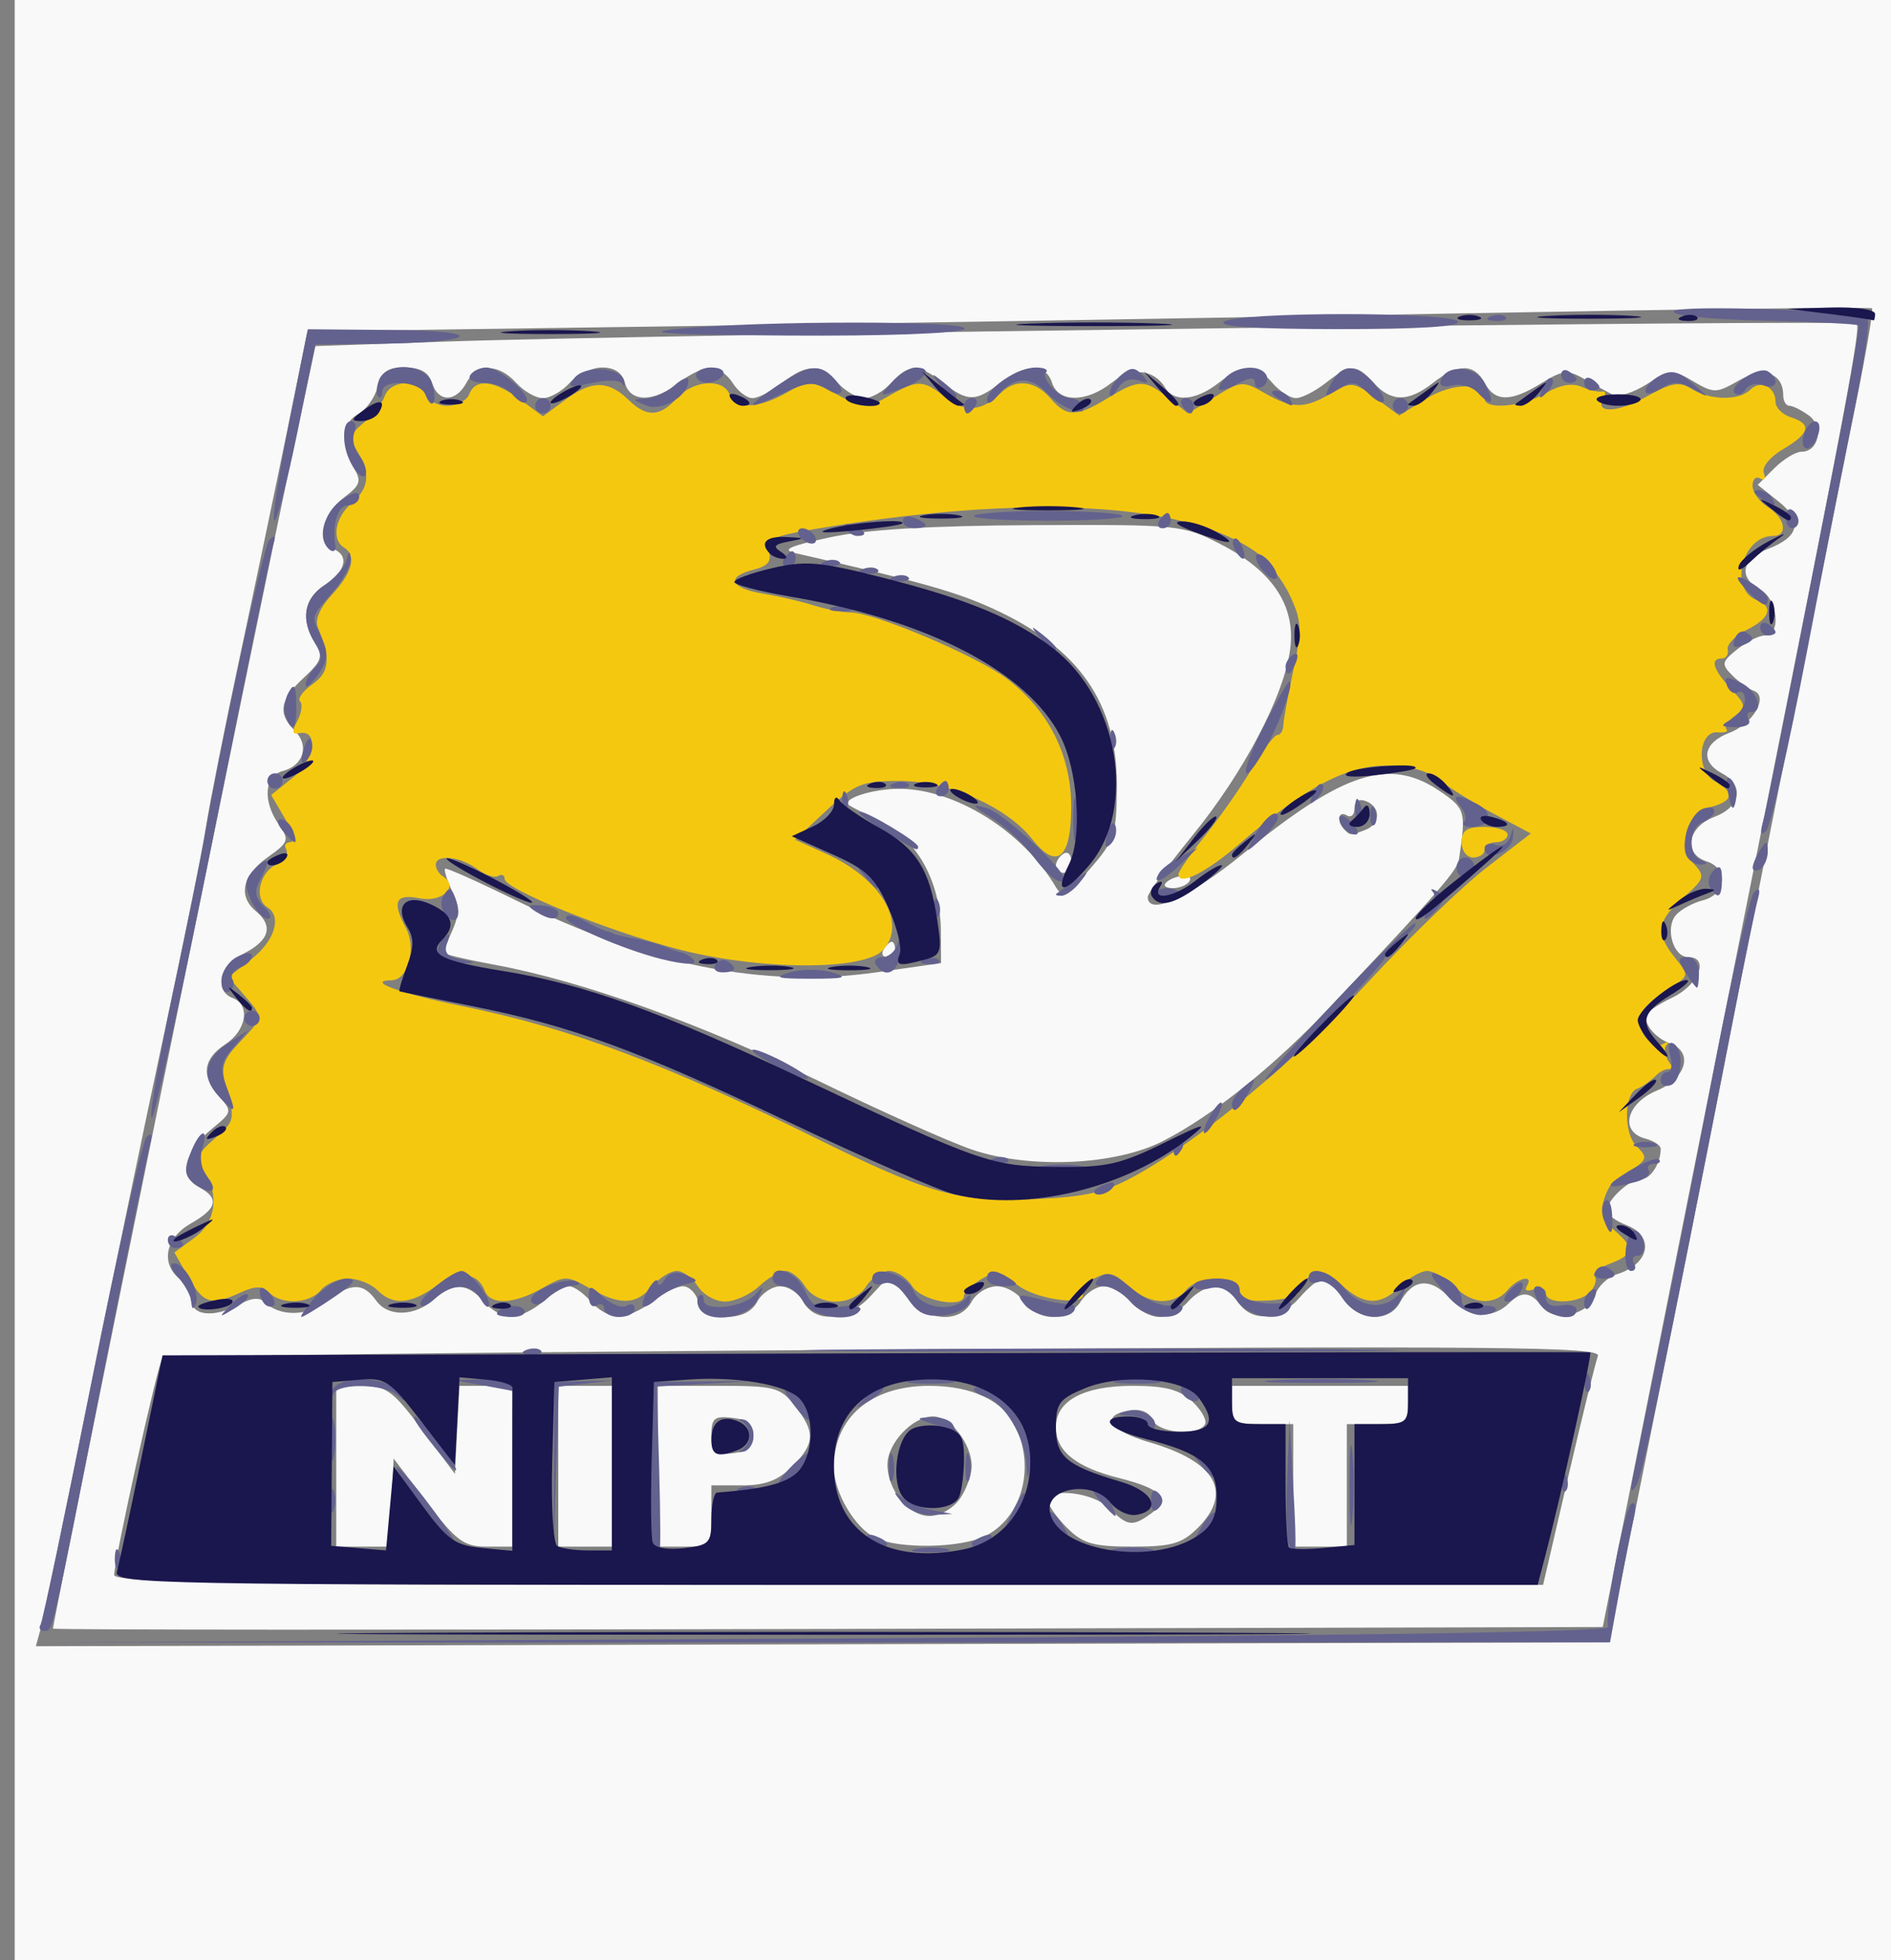 <?xml version="1.0" encoding="UTF-8" standalone="no"?>
<!-- Created with Inkscape (http://www.inkscape.org/) -->

<svg
   version="1.1"
   id="svg1"
   width="247"
   height="256"
   viewBox="0 0 247 256"
   xml:space="preserve"
   xmlns="http://www.w3.org/2000/svg"
   xmlns:svg="http://www.w3.org/2000/svg"><rect x="0" y="0" width="247" height="256" fill="#808080" stroke="none"/><defs
     id="defs1" /><g
     id="g1"><g
       id="g2"
       transform="translate(2.419)"><path
         style="fill:#f9f9f9"
         d="M -0.5,128 V 0 H 123 246.5 V 128 256 H 123 -0.5 Z m 214.958,53 c 3.708,-18.425 7.425,-37.1 8.258,-41.5 1.549,-8.172 12.939,-65.398 17.306,-86.945 1.331,-6.57 2.268,-12.098 2.081,-12.285 -0.187,-0.187 -24.361,0.11 -53.721,0.658 -29.36,0.549 -75.267,1.304 -102.015,1.678 l -48.633,0.68 -2.568,12.607 C 33.754,62.827 30.964,76.15 28.968,85.5 26.971,94.85 24.954,104.975 24.484,108 c -0.47,3.025 -2.93,15.175 -5.467,27 -2.537,11.825 -7.065,33.65 -10.061,48.5 -2.997,14.85 -5.728,28.015 -6.07,29.255 L 2.264,215.009 104.99,214.755 207.715,214.5 Z M 4.5,212.71 C 4.5,211.672 31.743,78.042 36.071,57.852 l 2.711,-12.648 17.109,-0.594 C 83.381,43.656 239.51,41.676 240.107,42.274 240.655,42.822 238.525,54.135 227.452,109.5 224.152,126 218.184,155.925 214.191,176 l -7.261,36.5 -101.215,0.255 C 50.047,212.895 4.5,212.875 4.5,212.71 Z M 202.45,192.75 c 1.821,-7.838 3.553,-14.884 3.848,-15.658 0.461,-1.208 -12.831,-1.324 -93.228,-0.819 -51.571,0.324 -93.993,0.817 -94.271,1.095 C 18.227,177.94 12.5,203.693 12.5,205.697 12.5,206.758 29.798,207 105.819,207 h 93.319 z M 41.5,191.5 V 181 h 3.468 c 3.059,0 3.973,0.678 7.75,5.75 L 57,192.5 57.3,186.75 57.6,181 H 61.05 64.5 v 10.5 10.5 h -3.38 c -2.941,0 -3.947,-0.746 -7.75,-5.75 L 49,190.5 48.7,196.25 48.4,202 H 44.95 41.5 Z m 29,0 V 181 H 74 77.5 V 191.5 202 H 74 70.5 Z m 13,0 V 181 h 7.927 c 7.373,0 8.072,0.184 10,2.635 2.685,3.414 2.613,4.916 -0.382,7.911 C 99.248,193.343 97.507,194 94.545,194 H 90.5 v 4 c 0,3.905 -0.083,4 -3.5,4 h -3.5 z m 12.5,-4 c 0,-1.438 -0.772,-2.089 -2.75,-2.316 -2.384,-0.274 -2.75,0.034 -2.75,2.316 0,2.282 0.366,2.591 2.75,2.316 C 95.228,189.589 96,188.938 96,187.5 Z m 15.92,13.355 C 109.238,199.554 106.5,194.9 106.5,191.643 106.5,185.14 111.345,181 118.954,181 c 5.661,0 9.758,1.975 11.351,5.472 2.471,5.424 0.716,11.69 -3.95,14.103 -3.141,1.624 -11.337,1.783 -14.435,0.28 z m 11.023,-5.078 c 0.856,-1.222 1.557,-3.147 1.557,-4.277 0,-2.933 -2.775,-6.5 -5.057,-6.5 -2.639,0 -5.943,3.49 -5.943,6.277 0,3.351 2.758,6.723 5.5,6.723 1.333,0 3.074,-0.982 3.943,-2.223 z m 14.011,3.768 c -1.35,-1.35 -2.455,-2.925 -2.455,-3.5 0,-1.834 5.918,-1.127 8,0.955 2.362,2.362 3.016,2.44 5.462,0.652 2.571,-1.88 1.362,-3.207 -4.195,-4.604 -5.661,-1.423 -8.267,-3.518 -8.267,-6.646 0,-3.45 3.625,-5.402 10.034,-5.402 4.261,0 6.114,0.49 7.8,2.06 1.216,1.133 1.949,2.483 1.63,3 -0.966,1.562 -6.195,1.082 -6.852,-0.63 -0.355,-0.925 -1.496,-1.439 -2.779,-1.25 -4.163,0.612 -2.994,2.631 2.437,4.21 8.634,2.51 10.898,6.534 6.276,11.155 C 151.977,201.614 150.634,202 145.5,202 c -5.134,0 -6.477,-0.386 -8.545,-2.455 z M 166.5,194 v -8 h -4 c -3.6,0 -4,-0.25 -4,-2.5 V 181 h 11.5 11.5 v 2.5 c 0,2.25 -0.4,2.5 -4,2.5 h -4 v 8 8 H 170 166.5 Z M 29.097,170.249 c 1.364,-0.752 2.438,-0.814 3.073,-0.178 1.916,1.916 5.59,1.87 8.097,-0.102 3.118,-2.453 4.752,-2.485 6.426,-0.127 1.566,2.206 5.08,2.126 7.621,-0.173 2.436,-2.205 4.367,-2.106 6.454,0.332 0.942,1.1 2.548,2 3.569,2 1.021,0 2.894,-0.9 4.163,-2 1.268,-1.1 2.812,-2 3.431,-2 0.619,0 1.895,0.9 2.837,2 0.942,1.1 2.556,2 3.587,2 1.031,0 3.019,-0.9 4.418,-2 1.398,-1.1 3.207,-2 4.018,-2 0.812,0 1.711,0.9 1.999,2 0.379,1.45 1.364,2 3.581,2 2.035,0 3.417,-0.669 4.129,-2 0.589,-1.1 1.939,-2 3,-2 1.061,0 2.411,0.9 3,2 1.545,2.887 5.76,2.551 8.771,-0.698 l 2.501,-2.698 2.152,2.698 c 2.623,3.289 6.999,3.646 8.576,0.698 0.589,-1.1 2.071,-2 3.295,-2 1.223,0 2.786,0.9 3.473,2 0.704,1.128 2.332,2 3.732,2 1.4,0 3.028,-0.872 3.732,-2 0.687,-1.1 2.045,-2 3.018,-2 0.973,0 2.54,0.9 3.482,2 0.942,1.1 2.637,2 3.768,2 1.131,0 2.826,-0.9 3.768,-2 0.942,-1.1 2.509,-2 3.482,-2 0.973,0 2.331,0.9 3.018,2 1.712,2.741 5.428,2.51 8.045,-0.5 1.196,-1.375 2.575,-2.5 3.065,-2.5 0.49,0 1.629,1.125 2.53,2.5 1.969,3.005 6.071,3.342 7.529,0.618 1.665,-3.11 3.969,-3.322 6.496,-0.595 2.401,2.591 5.583,2.862 7.781,0.664 1.621,-1.621 2.845,-1.489 4.271,0.461 1.567,2.143 6.145,1.097 7,-1.599 0.34,-1.071 1.607,-2.255 2.817,-2.632 4.286,-1.337 4.968,-4.983 1.199,-6.416 -1.375,-0.523 -2.5,-1.379 -2.5,-1.904 0,-1.402 2.936,-4.096 4.464,-4.096 1.219,0 2.536,-2.059 2.536,-3.965 0,-0.441 -0.9,-1.037 -2,-1.325 -3.4,-0.889 -2.513,-4.598 1.5,-6.275 3.842,-1.605 4.813,-5.014 1.75,-6.144 -1.802,-0.665 -3.208,-2.211 -3.235,-3.558 -0.008,-0.421 1.56,-1.517 3.485,-2.435 3.506,-1.672 4.921,-5.299 2.067,-5.299 -1.913,0 -3.02,-3.75 -1.609,-5.45 0.618,-0.745 2.23,-1.632 3.583,-1.971 3.016,-0.757 3.324,-4.17 0.459,-5.079 -3.115,-0.989 -2.514,-4.48 1,-5.806 3.471,-1.31 3.963,-4.108 1,-5.694 -2.911,-1.558 -2.449,-4.004 1.002,-5.307 3.102,-1.171 5.163,-4.805 3.112,-5.488 -0.633,-0.211 -1.872,-1.105 -2.754,-1.987 -1.471,-1.471 -1.419,-1.752 0.629,-3.411 C 225.717,83.813 227.347,83 228.111,83 c 2.173,0 1.687,-4.77 -0.611,-6 -2.902,-1.553 -2.452,-4.003 0.973,-5.296 4.155,-1.568 4.624,-3.653 1.401,-6.222 l -2.702,-2.155 2.164,-2.164 C 230.526,59.974 232.127,59 232.893,59 c 2.261,0 2.936,-3.286 0.97,-4.724 C 232.903,53.574 231.754,53 231.309,53 230.864,53 230.5,52.38 230.5,51.622 c 0,-2.919 -2.591,-3.764 -5.834,-1.903 -2.889,1.658 -3.247,1.664 -5.912,0.089 -2.696,-1.593 -2.996,-1.575 -6.054,0.361 -1.769,1.12 -3.776,1.748 -4.459,1.394 -0.683,-0.354 -2.35,-1.277 -3.706,-2.053 -2.192,-1.254 -2.813,-1.195 -5.618,0.539 -4.013,2.48 -6.071,2.466 -7.418,-0.051 -1.359,-2.538 -3.5,-2.538 -6.727,0 -3.221,2.533 -5.48,2.533 -7.773,0 -2.26,-2.497 -3.053,-2.497 -6.227,0 -1.398,1.1 -3.161,2 -3.918,2 -0.756,0 -2.146,-0.9 -3.087,-2 -2.159,-2.522 -3.789,-2.522 -6.995,0 -2.931,2.306 -5.82,2.585 -6.973,0.675 -1.498,-2.483 -4.375,-2.76 -7.023,-0.677 -3.311,2.604 -6.95,2.606 -7.776,0.003 -0.81,-2.552 -3.528,-2.552 -6.773,0 -3.181,2.502 -4.273,2.502 -7.454,0 -3.195,-2.513 -4.499,-2.513 -6.773,0 -0.995,1.1 -2.57,2 -3.5,2 -0.93,0 -2.505,-0.9 -3.5,-2 -2.284,-2.523 -4.019,-2.523 -7.227,0 -1.398,1.1 -3.153,2 -3.899,2 -0.746,0 -1.919,-0.9 -2.606,-2 -0.687,-1.1 -1.98,-2 -2.874,-2 -0.894,0 -2.769,0.9 -4.167,2 -3.27,2.572 -6.344,2.572 -7.017,0 C 78.868,48.69 77.846,48 76.249,48 74.907,48 72.995,48.9 72,50 c -0.995,1.1 -2.57,2 -3.5,2 -0.93,0 -2.505,-0.9 -3.5,-2 -2.314,-2.557 -5.131,-2.557 -6.5,0 -1.375,2.568 -3.685,2.568 -4.5,0 -0.443,-1.397 -1.513,-2 -3.548,-2 -2.282,0 -3.051,0.548 -3.548,2.526 -0.349,1.39 -1.482,2.98 -2.519,3.535 -2.173,1.163 -2.437,4.069 -0.635,6.996 1.084,1.762 0.929,2.274 -1.171,3.869 -2.854,2.168 -3.728,5.886 -1.578,6.712 2.244,0.861 1.811,2.927 -1.001,4.769 -2.734,1.792 -3.186,4.52 -1.26,7.605 1.074,1.719 0.872,2.327 -1.5,4.527 -3.132,2.904 -3.419,4.638 -1.143,6.914 1.929,1.929 1.133,4.542 -1.602,5.257 -2.4,0.628 -2.631,3.935 -0.489,6.994 1.408,2.01 1.31,2.29 -1.5,4.291 C 29.231,114.328 28.646,117.047 31,119 c 2.308,1.916 1.795,3.796 -1.5,5.5 -3.198,1.654 -4.027,4.892 -1.5,5.862 2.324,0.892 1.772,4.23 -1,6.046 -2.934,1.922 -3.182,4.181 -0.755,6.862 1.672,1.847 1.635,2.018 -0.883,4.079 -3.704,3.032 -4.506,6.236 -1.91,7.625 2.824,1.511 2.567,2.824 -0.946,4.822 C 19.217,161.668 18.53,164.95 21,167 c 0.825,0.685 1.5,1.827 1.5,2.539 0,2.356 3.018,2.681 6.597,0.71 z M 124.5,150.13 c -3.025,-1.035 -12.058,-5.08 -20.073,-8.989 -15.295,-7.46 -30.828,-13.029 -42.177,-15.122 -3.712,-0.685 -6.75,-1.398 -6.75,-1.584 0,-0.187 0.522,-1.486 1.161,-2.887 0.886,-1.945 0.878,-3.168 -0.037,-5.176 -0.659,-1.446 -1.069,-2.757 -0.911,-2.914 0.158,-0.156 4.337,1.709 9.287,4.146 17.22,8.478 32.284,11.486 47.034,9.392 l 8.466,-1.202 -0.022,-4.147 c -0.033,-6.31 -2.976,-11.812 -7.571,-14.155 -2.149,-1.096 -4.119,-2.129 -4.378,-2.297 -1.218,-0.787 2.892,-2.166 6.471,-2.171 7.333,-0.01 16.192,5.523 20.458,12.778 0.875,1.488 1.428,1.204 4.483,-2.303 3.232,-3.71 3.487,-4.492 3.522,-10.79 0.06,-10.903 -4.938,-18.078 -16.169,-23.209 -4.883,-2.231 -9.479,-3.523 -25.793,-7.251 -1.92,-0.439 -0.877,-0.919 4.5,-2.073 4.761,-1.021 13.237,-1.53 26.5,-1.589 19.057,-0.086 19.614,-0.029 24.5,2.481 6.833,3.51 9.857,8.08 9.098,13.747 -0.819,6.116 -6.055,16.074 -12.809,24.36 -3.184,3.907 -5.79,7.491 -5.79,7.964 0,2.576 5.376,0.137 12.5,-5.67 13.103,-10.682 19.07,-12.587 25.602,-8.173 3.381,2.284 3.491,2.666 2.561,8.838 -0.236,1.566 -2.113,3.727 -16.663,19.188 -7.411,7.875 -15.451,14.344 -22,17.702 -6.223,3.191 -17.453,3.688 -25,1.106 z m 51.418,-41.737 c 2.003,-0.769 2.051,-2.999 0.082,-3.755 -0.93,-0.357 -1.5,0.005 -1.5,0.952 0,0.84 -0.45,1.25 -1,0.91 -1.112,-0.687 -1.38,0.786 -0.333,1.833 0.812,0.812 0.793,0.811 2.752,0.06 z M 113,124 c 0.34,-0.55 0.816,-1 1.059,-1 0.243,0 0.441,0.45 0.441,1 0,0.55 -0.477,1 -1.059,1 -0.582,0 -0.781,-0.45 -0.441,-1 z m 36.862,-8.696 c 1.065,-1.065 3.723,-1.252 3.083,-0.217 -0.31,0.502 -1.287,0.912 -2.171,0.912 -0.884,0 -1.295,-0.313 -0.912,-0.696 z M 135.5,113.059 c 0,-0.518 0.45,-1.219 1,-1.559 0.55,-0.34 1,0.084 1,0.941 0,0.857 -0.45,1.559 -1,1.559 -0.55,0 -1,-0.423 -1,-0.941 z"
         id="path5" /><path
         style="fill:#f5c810"
         d="m 22.177,166.785 -1.823,-3.203 2.573,-1.875 c 2.823,-2.056 3.345,-5.5 1.324,-8.735 -1.083,-1.734 -0.905,-2.298 1.335,-4.236 2.703,-2.339 2.738,-2.507 1.457,-7.051 -0.649,-2.304 -0.316,-3.313 1.832,-5.555 3.151,-3.289 3.145,-3.224 0.588,-6.173 l -2.037,-2.349 3.037,-2.377 C 33.469,122.879 34.433,119.694 32.5,118.5 c -1.715,-1.06 -1.096,-4.378 1.028,-5.515 1.115,-0.597 1.764,-1.513 1.441,-2.035 C 34.646,110.427 34.884,110 35.498,110 c 0.671,0 0.396,-1.228 -0.691,-3.084 L 33,103.832 l 2.849,-2.283 c 2.835,-2.271 3.397,-6.342 0.799,-5.785 -0.907,0.194 -0.967,-0.234 -0.226,-1.619 0.554,-1.036 0.713,-2.177 0.353,-2.537 -0.36,-0.36 0.373,-1.374 1.628,-2.254 2.232,-1.563 2.401,-3.387 0.689,-7.42 -0.414,-0.974 0.293,-2.599 1.871,-4.302 C 43.625,74.762 44.182,72.539 42.5,71.5 c -1.643,-1.016 -1.136,-3.939 1,-5.768 2.305,-1.974 2.52,-3.915 0.75,-6.79 -1.069,-1.737 -0.946,-2.277 0.855,-3.736 1.158,-0.938 2.381,-2.493 2.719,-3.456 0.75,-2.14 4.521,-2.317 5.315,-0.25 C 53.455,52.325 54.743,53 56,53 c 1.257,0 2.545,-0.675 2.862,-1.5 0.811,-2.113 3.227,-1.864 6.679,0.688 L 68.5,54.376 71.514,52.148 C 74.894,49.649 77.07,49.676 79.707,52.25 82.043,54.53 83.773,54.461 86,52 c 2.13,-2.354 6.041,-2.639 6.862,-0.5 0.762,1.985 3.78,1.9 7.458,-0.211 2.844,-1.632 3.149,-1.621 6.618,0.247 3.492,1.88 3.757,1.889 6.681,0.211 3.84,-2.204 4.508,-2.186 7.538,0.197 2.521,1.983 4.71,1.788 7.165,-0.638 1.906,-1.884 4.476,-1.607 6.447,0.694 2.143,2.503 3.396,2.502 7.506,-0.004 4.072,-2.483 4.792,-2.483 7.952,0.003 l 2.541,1.999 3.523,-2.177 c 3.369,-2.082 3.651,-2.104 6.447,-0.499 3.653,2.097 5.232,2.105 8.718,0.045 2.629,-1.553 2.915,-1.522 5.826,0.63 l 3.061,2.263 3.563,-2.202 c 3.445,-2.129 7.594,-2.124 7.594,0.009 0,1.513 4.964,1.067 7.984,-0.717 1.804,-1.065 3.452,-1.363 4.654,-0.841 1.024,0.445 2.232,0.726 2.686,0.625 0.453,-0.101 0.559,0.247 0.234,0.772 -1.307,2.115 1.686,2.085 5.494,-0.055 3.35,-1.883 4.376,-2.065 5.982,-1.062 2.426,1.515 6.214,1.563 7.679,0.098 1.314,-1.314 3.287,-0.351 3.287,1.604 0,0.755 0.9,1.659 2,2.008 2.793,0.886 2.498,2.093 -1.02,4.171 -1.721,1.016 -2.801,2.354 -2.511,3.108 0.28,0.729 0.064,1.05 -0.48,0.714 -0.544,-0.336 -0.989,0.087 -0.989,0.94 0,0.853 0.9,2.113 2,2.8 C 230.771,67.65 231.179,70 229.155,70 c -4.013,0 -5.775,6.973 -2.117,8.376 2.246,0.862 1.746,2.373 -1.288,3.886 -1.512,0.754 -2.638,1.904 -2.5,2.555 C 223.387,85.468 223.05,86 222.5,86 c -1.596,0 -1.169,1.441 1.169,3.951 1.987,2.132 2.03,2.43 0.516,3.537 -0.909,0.665 -1.406,1.457 -1.102,1.76 0.303,0.303 -0.207,0.484 -1.133,0.401 -2.553,-0.227 -2.869,5.055 -0.381,6.386 2.627,1.406 2.427,2.623 -0.553,3.37 -3.187,0.8 -4.396,4.962 -2.16,7.434 1.473,1.628 1.37,1.955 -1.381,4.369 -3.463,3.039 -3.688,4.686 -1.082,7.906 1.887,2.33 1.883,2.343 -1.034,4.117 -1.609,0.979 -3.186,2.458 -3.504,3.286 -0.725,1.888 1.482,4.683 3.009,3.81 0.625,-0.357 0.803,-0.281 0.395,0.169 -0.408,0.45 -0.198,1.535 0.467,2.41 0.665,0.876 0.832,1.276 0.372,0.89 -0.46,-0.386 -1.449,-0.089 -2.199,0.661 -0.75,0.75 -1.849,1.525 -2.444,1.723 -1.747,0.582 -1.838,5.793 -0.131,7.5 1.417,1.417 1.391,1.688 -0.273,2.904 -1.009,0.738 -2.162,1.471 -2.561,1.628 -0.399,0.157 -1.035,1.282 -1.414,2.498 -0.492,1.582 -0.102,2.714 1.368,3.972 2.706,2.317 2.593,3.16 -0.583,4.368 -1.451,0.552 -2.355,1.287 -2.009,1.633 0.346,0.347 0.129,1.234 -0.484,1.972 -1.341,1.615 -5.869,1.797 -5.869,0.235 0,-0.609 -0.698,-0.839 -1.552,-0.511 -0.89,0.341 -1.291,0.174 -0.941,-0.393 0.973,-1.574 -1.133,-1.144 -2.507,0.511 -1.727,2.081 -4.627,1.873 -7,-0.5 -1.1,-1.1 -2.675,-2 -3.5,-2 -0.825,0 -2.4,0.9 -3.5,2 -2.591,2.591 -4.808,2.529 -7.73,-0.217 -1.884,-1.77 -2.703,-1.99 -4.064,-1.093 -0.938,0.618 -1.621,1.529 -1.519,2.025 0.102,0.496 -1.585,1.006 -3.75,1.134 -2.979,0.176 -3.936,-0.142 -3.936,-1.308 0,-2.038 -5.317,-2.068 -7,-0.041 -1.753,2.112 -4.985,1.863 -7.591,-0.586 -1.833,-1.722 -2.59,-1.888 -4.342,-0.95 -1.167,0.625 -1.916,1.47 -1.664,1.878 1.099,1.778 -5.653,1.032 -8.288,-0.916 -2.481,-1.834 -3.128,-1.935 -4.983,-0.777 -1.172,0.732 -2.132,1.673 -2.132,2.091 0,1.696 -5.572,0.675 -6.768,-1.241 -0.687,-1.1 -2.037,-2 -3,-2 -0.963,0 -2.313,0.9 -3,2 -0.757,1.213 -2.332,2 -4,2 -1.668,0 -3.243,-0.787 -4,-2 -0.687,-1.1 -1.835,-2 -2.552,-2 -0.717,0 -2.269,0.9 -3.45,2 -1.181,1.1 -3.182,2 -4.448,2 -1.266,0 -2.863,-0.9 -3.55,-2 -0.687,-1.1 -1.925,-2 -2.75,-2 -0.826,0 -2.272,0.9 -3.214,2 -2.106,2.46 -4.185,2.523 -8.187,0.25 -2.934,-1.667 -3.228,-1.667 -6.162,0 -3.73,2.118 -6.789,2.251 -7.528,0.327 -0.935,-2.437 -3.457,-2.667 -6.386,-0.581 -3.355,2.389 -5.614,2.537 -7.648,0.503 -0.825,-0.825 -2.538,-1.5 -3.806,-1.5 -1.268,0 -2.866,0.675 -3.551,1.5 -1.485,1.79 -5.134,1.966 -6.773,0.327 -0.897,-0.897 -1.778,-0.897 -3.747,0 -3.849,1.754 -4.805,1.467 -6.803,-2.042 z M 146,153.486 c 8.651,-4.803 20.768,-14.919 30.556,-25.51 5.194,-5.62 12.039,-12.221 15.21,-14.668 l 5.766,-4.449 -4.69,-2.494 c -2.58,-1.372 -5.798,-3.365 -7.151,-4.429 C 184.056,100.649 181.664,100 178.561,100 c -5.171,0 -10.606,2.913 -19.124,10.25 -4.38,3.773 -7.951,5.535 -7.927,3.911 0.005,-0.364 1.624,-2.687 3.596,-5.162 1.973,-2.475 4.711,-6.412 6.085,-8.75 1.374,-2.337 2.831,-4.25 3.237,-4.25 0.406,0 0.755,-0.562 0.775,-1.25 0.02,-0.688 0.615,-3.961 1.32,-7.275 1.145,-5.376 1.092,-6.429 -0.494,-9.77 -0.977,-2.06 -2.959,-4.582 -4.404,-5.607 -9.273,-6.573 -30.258,-7.642 -57.91,-2.948 -5.327,0.904 -6.197,1.337 -5.719,2.842 0.412,1.299 -0.115,1.946 -1.967,2.411 -3.679,0.923 -3.099,2.412 1.219,3.129 2.062,0.342 5.055,1.038 6.649,1.545 C 105.494,79.585 107.669,80 108.733,80 c 3.061,0 16.532,5.719 20.374,8.649 5.465,4.168 8.393,10.002 8.393,16.72 0,6.809 -1.864,8.344 -5.115,4.211 C 129.061,105.355 121.419,102 115.117,102 c -4.937,0 -5.836,0.361 -9.562,3.835 l -4.113,3.835 3.974,1.792 c 7.227,3.259 10.704,9.09 7.519,12.609 -2.478,2.738 -16.208,2.675 -26.895,-0.124 C 76.851,121.54 63.5,116.124 63.5,114.802 c 0,-0.506 -0.384,-0.683 -0.853,-0.393 -0.469,0.29 -1.706,-0.119 -2.75,-0.909 C 57.74,111.867 54.5,111.531 54.5,112.941 c 0,0.518 0.43,1.207 0.956,1.532 2.129,1.316 -0.136,3.441 -3.047,2.859 -3.173,-0.635 -3.662,0.393 -1.825,3.827 1.444,2.699 0.329,6.833 -1.854,6.872 -3.462,0.061 1.092,1.723 9.269,3.385 13.925,2.829 26.462,7.501 45.822,17.079 15.003,7.422 18.955,8.542 28.678,8.129 7.007,-0.298 9.378,-0.849 13.5,-3.137 z M 188.5,110 c 0,-1.556 0.667,-2 3,-2 1.65,0 3,0.45 3,1 0,0.55 -0.675,1 -1.5,1 -0.825,0 -1.5,0.45 -1.5,1 0,0.55 -0.675,1 -1.5,1 -0.833,0 -1.5,-0.889 -1.5,-2 z"
         id="path4" /><path
         style="fill:#63618e"
         d="m 105,214.009 c 68.012,-0.336 102.882,-0.849 102.651,-1.509 -0.562,-1.611 2.057,-15.511 3.036,-16.116 0.491,-0.304 0.636,0.498 0.322,1.782 -0.314,1.284 -1.146,5.484 -1.849,9.334 l -1.278,7 -102.941,0.009 L 2,214.519 Z M 2.876,212.201 c 0.272,-0.44 3.272,-14.727 6.668,-31.75 C 12.94,163.428 16.17,149.05 16.721,148.5 c 0.67,-0.668 0.817,-0.336 0.441,1 -0.309,1.1 -3.093,14.825 -6.187,30.5 -6.779,34.346 -6.467,33 -7.643,33 -0.523,0 -0.728,-0.36 -0.457,-0.799 z m 9.703,-8.784 c 0.048,-1.165 0.285,-1.402 0.604,-0.604 0.289,0.722 0.253,1.584 -0.079,1.917 -0.332,0.332 -0.569,-0.258 -0.525,-1.312 z m 70.351,-1.738 c -0.279,-0.727 -0.377,-5.789 -0.219,-11.25 L 83,180.5 l 6.5,-0.068 6.5,-0.068 -6.312,0.365 -6.312,0.365 0.312,10.955 c 0.171,6.025 0.185,10.954 0.03,10.953 -0.155,-0.001 -0.51,-0.597 -0.788,-1.323 z m 34.331,0.614 c 1.244,-0.239 3.044,-0.23 4,0.02 0.956,0.25 -0.062,0.446 -2.262,0.435 -2.2,-0.011 -2.982,-0.216 -1.738,-0.455 z m 25.988,0.002 c 1.238,-0.238 3.263,-0.238 4.5,0 1.238,0.238 0.225,0.433 -2.25,0.433 -2.475,0 -3.487,-0.195 -2.25,-0.433 z m 22.672,-0.638 c -0.284,-0.739 -0.377,-4.676 -0.208,-8.75 l 0.308,-7.406 0.489,8.752 c 0.487,8.721 0.389,9.954 -0.589,7.404 z M 52.425,196.25 c -2.373,-3.163 -3.643,-5.208 -2.822,-4.545 1.683,1.359 8.262,10.295 7.579,10.295 -0.243,0 -2.384,-2.587 -4.757,-5.75 z M 69.944,191.5 70,180.5 l 3.759,-0.105 3.759,-0.105 -3.475,0.413 -3.475,0.413 -0.339,10.692 L 69.888,202.5 Z m 41.063,9.511 c -0.35,-0.567 0.051,-0.735 0.941,-0.393 1.732,0.665 2.049,1.382 0.611,1.382 -0.518,0 -1.216,-0.445 -1.552,-0.989 z M 124.5,201.607 c 0,-0.216 0.698,-0.661 1.552,-0.989 0.89,-0.341 1.291,-0.174 0.941,0.393 -0.587,0.95 -2.493,1.405 -2.493,0.596 z M 173.849,194 c 0,-4.675 0.172,-6.588 0.383,-4.25 0.211,2.337 0.211,6.162 0,8.5 -0.211,2.337 -0.383,0.425 -0.383,-4.25 z m -38.369,5.476 c -0.696,-0.838 -1.071,-1.718 -0.835,-1.955 0.237,-0.237 0.98,0.449 1.651,1.524 1.452,2.325 0.968,2.58 -0.816,0.43 z m 19.12,-0.18 c 0.728,-1.212 1.539,-1.989 1.802,-1.726 0.263,0.263 -0.333,1.255 -1.324,2.205 -1.722,1.649 -1.743,1.628 -0.478,-0.478 z M 129.58,198 c 1.458,-3.061 1.92,-3.628 1.92,-2.358 0,0.537 -0.7,1.849 -1.555,2.917 -1.466,1.83 -1.487,1.798 -0.365,-0.559 z m -88.922,-2 c 0,-1.375 0.227,-1.938 0.504,-1.25 0.277,0.688 0.277,1.812 0,2.5 -0.277,0.688 -0.504,0.125 -0.504,-1.25 z m 74.715,0.25 c -1.194,-1.523 -1.178,-1.6 0.128,-0.596 0.825,0.635 2.625,1.361 4,1.614 l 2.5,0.46 -2.628,0.136 c -1.448,0.075 -3.243,-0.649 -4,-1.614 z M 141.232,196 c -0.942,-1.1 -1.283,-2 -0.757,-2 0.525,0 1.437,0.9 2.025,2 0.589,1.1 0.93,2 0.757,2 -0.172,0 -1.084,-0.9 -2.025,-2 z m 6.697,0 c 0,-1.295 0.338,-1.633 0.986,-0.986 0.648,0.648 0.648,1.324 0,1.971 -0.648,0.648 -0.986,0.31 -0.986,-0.986 z M 94.312,194.317 c 0.722,-0.289 1.584,-0.253 1.917,0.079 0.332,0.332 -0.258,0.569 -1.312,0.525 -1.165,-0.048 -1.402,-0.285 -0.604,-0.604 z m 107.266,-0.9 c 0.048,-1.165 0.285,-1.402 0.604,-0.604 0.289,0.722 0.253,1.584 -0.079,1.917 -0.332,0.332 -0.569,-0.258 -0.525,-1.312 z M 210.859,193 c 0.267,-1.375 1.857,-9.25 3.534,-17.5 1.677,-8.25 4.906,-24.675 7.175,-36.5 2.27,-11.825 4.584,-21.95 5.142,-22.5 0.684,-0.673 0.836,-0.347 0.466,1 -0.302,1.1 -1.694,7.85 -3.093,15 -9.189,46.957 -11.933,60.173 -12.767,61.5 -0.695,1.105 -0.815,0.842 -0.458,-1 z m -110.073,-1.301 c 1.218,-1.265 2.399,-2.168 2.625,-2.006 0.584,0.418 -3.055,4.307 -4.03,4.307 -0.445,0 0.187,-1.035 1.405,-2.301 z M 113.695,191.5 c 0.02,-1.65 0.244,-2.204 0.498,-1.231 0.254,0.973 0.237,2.323 -0.037,3 -0.274,0.677 -0.481,-0.119 -0.461,-1.769 z m 10,0 c 0.02,-1.65 0.244,-2.204 0.498,-1.231 0.254,0.973 0.237,2.323 -0.037,3 -0.274,0.677 -0.481,-0.119 -0.461,-1.769 z m 7.941,-0.3 c -0.208,-3.514 -2.872,-7.982 -5.201,-8.721 -1.147,-0.364 -1.866,-0.883 -1.597,-1.152 0.269,-0.269 1.424,0.01 2.565,0.621 2.7,1.445 5.333,6.592 4.793,9.369 -0.415,2.135 -0.427,2.133 -0.561,-0.117 z m 22.736,0.05 c -1.244,-1.586 -1.208,-1.621 0.378,-0.378 0.963,0.755 1.75,1.542 1.75,1.75 0,0.823 -0.821,0.293 -2.128,-1.372 z M 40.772,188 c 0,-2.475 0.195,-3.487 0.433,-2.25 0.238,1.238 0.238,3.263 0,4.5 -0.238,1.238 -0.433,0.225 -0.433,-2.25 z m 14.588,2.25 C 52.483,186.777 51.265,185 51.759,185 c 0.277,0 1.705,1.575 3.173,3.5 2.725,3.572 3.055,4.921 0.428,1.75 z M 94.475,189.342 c 0.564,-0.28 1.025,-1.108 1.025,-1.842 0,-0.733 -0.461,-1.562 -1.025,-1.842 -0.564,-0.28 -0.451,-0.392 0.25,-0.25 0.701,0.142 1.275,1.083 1.275,2.092 0,1.008 -0.574,1.95 -1.275,2.092 -0.701,0.142 -0.814,0.03 -0.25,-0.25 z M 119.5,186 c -2.327,-0.745 -2.349,-0.808 -0.309,-0.9 1.205,-0.055 2.469,0.35 2.809,0.9 0.34,0.55 0.479,0.955 0.309,0.9 C 122.139,186.845 120.875,186.44 119.5,186 Z m 28,0.167 c 0,-0.642 -1.012,-1.219 -2.25,-1.283 -1.852,-0.096 -1.922,-0.201 -0.394,-0.594 1.995,-0.513 4.455,1.232 3.327,2.36 -0.376,0.376 -0.683,0.158 -0.683,-0.483 z m -46.282,-2.746 c -1.342,-1.795 -1.423,-2.245 -0.327,-1.825 0.8,0.307 1.725,1.263 2.056,2.124 0.935,2.436 0.226,2.314 -1.729,-0.299 z m 9.509,-1 c 0.949,-0.991 1.941,-1.587 2.205,-1.324 0.263,0.263 -0.514,1.074 -1.726,1.802 -2.106,1.265 -2.128,1.244 -0.478,-0.478 z M 40.902,181.775 c 0.416,-2.103 7.053,-2.161 8.635,-0.076 1.168,1.539 1.162,1.619 -0.036,0.551 -1.687,-1.504 -7.629,-1.665 -8.343,-0.225 -0.28,0.564 -0.395,0.451 -0.256,-0.25 z M 152,182 c -0.34,-0.55 -0.168,-1 0.382,-1 0.55,0 1.278,0.45 1.618,1 0.34,0.55 0.168,1 -0.382,1 -0.55,0 -1.278,-0.45 -1.618,-1 z m -91,-1 -4,-0.716 3.691,-0.142 C 62.721,180.064 64.66,180.45 65,181 c 0.34,0.55 0.479,0.936 0.309,0.858 C 65.139,181.78 63.2,181.394 61,181 Z m 143.579,-0.583 c 0.048,-1.165 0.285,-1.402 0.604,-0.604 0.289,0.722 0.253,1.584 -0.079,1.917 -0.332,0.332 -0.569,-0.258 -0.525,-1.312 z m -87.815,-0.134 c 1.52,-0.23 3.77,-0.224 5,0.014 1.23,0.237 -0.014,0.425 -2.764,0.418 -2.75,-0.008 -3.756,-0.202 -2.236,-0.432 z m 27,0 c 1.52,-0.23 3.77,-0.224 5,0.014 1.23,0.237 -0.014,0.425 -2.764,0.418 -2.75,-0.008 -3.756,-0.202 -2.236,-0.432 z m 20.525,-0.024 c 3.459,-0.196 8.859,-0.194 12,0.004 3.141,0.198 0.311,0.358 -6.289,0.356 -6.6,-0.002 -9.17,-0.164 -5.711,-0.36 z m -97.977,-3.942 c 0.722,-0.289 1.584,-0.253 1.917,0.079 0.332,0.332 -0.258,0.569 -1.312,0.525 -1.165,-0.048 -1.402,-0.285 -0.604,-0.604 z m 43.51,-0.067 c 17.502,-0.153 45.852,-0.153 63,2.2e-4 17.148,0.153 2.828,0.279 -31.822,0.279 -34.65,-1.2e-4 -48.68,-0.126 -31.178,-0.279 z m -82.096,-5.829 c 0.949,-0.991 1.941,-1.587 2.205,-1.324 0.263,0.263 -0.514,1.074 -1.726,1.802 -2.106,1.265 -2.128,1.244 -0.478,-0.478 z M 38.687,169.5 c 1.196,-1.375 3.055,-2.5 4.133,-2.5 1.486,0 1.069,0.604 -1.725,2.5 -2.026,1.375 -3.886,2.5 -4.133,2.5 -0.247,0 0.529,-1.125 1.725,-2.5 z M 62.5,171.607 c 0,-0.949 2.993,-1.427 3.527,-0.563 C 66.352,171.57 65.691,172 64.559,172 63.427,172 62.5,171.823 62.5,171.607 Z m 14,-0.666 c 0,-0.582 -0.45,-0.781 -1,-0.441 -0.55,0.34 -1,-0.153 -1,-1.096 0,-1.605 0.123,-1.603 1.937,0.039 1.065,0.964 2.415,1.457 3,1.096 0.585,-0.361 1.063,-0.18 1.063,0.402 0,0.582 -0.9,1.059 -2,1.059 -1.1,0 -2,-0.477 -2,-1.059 z m 12.459,-0.008 c -0.363,-0.587 -0.389,-1.337 -0.059,-1.667 0.33,-0.33 0.6,-0.096 0.6,0.519 0,1.604 5.254,0.997 6.805,-0.786 1.095,-1.258 1.13,-1.138 0.215,0.75 -1.166,2.406 -6.308,3.211 -7.561,1.183 z M 102.5,170 c -0.589,-1.1 -1.73,-2 -2.535,-2 C 99.159,168 98.5,167.55 98.5,167 c 0,-2.049 3.085,-0.908 4.208,1.556 0.983,2.158 1.68,2.487 4.469,2.111 1.817,-0.245 3.057,-0.045 2.755,0.444 -1.075,1.739 -6.326,0.954 -7.431,-1.111 z m 13.647,-0.416 c -1.015,-1.548 -2.229,-2.298 -3.149,-1.945 -0.824,0.316 -1.498,0.045 -1.498,-0.602 0,-1.993 4.442,-0.669 5.449,1.624 0.997,2.272 5.264,2.792 6.877,0.839 0.493,-0.597 0.664,-0.396 0.423,0.5 -0.222,0.825 -1.764,1.636 -3.427,1.802 -2.32,0.232 -3.408,-0.284 -4.675,-2.218 z m 15.301,0.853 c -1.142,-1.376 -0.95,-1.476 1.61,-0.833 1.599,0.401 3.458,0.73 4.131,0.73 0.673,0 0.992,0.375 0.709,0.833 -0.867,1.403 -5.075,0.927 -6.449,-0.73 z M 145.232,170 c -0.942,-1.1 -2.482,-2 -3.422,-2 -1.28,0 -1.423,-0.287 -0.57,-1.14 0.853,-0.853 1.911,-0.49 4.207,1.441 1.766,1.486 3.924,2.416 5.087,2.192 1.111,-0.214 1.756,0.037 1.434,0.559 -1.016,1.644 -4.954,1.029 -6.736,-1.052 z m 13.887,-0.133 c -1.007,-1.437 -2.167,-1.957 -3.557,-1.594 -1.134,0.297 -2.063,0.132 -2.063,-0.367 0,-0.499 1.35,-0.906 3,-0.906 2,0 3,0.5 3,1.5 0,1.313 3.24,2.13 6.324,1.594 0.453,-0.079 0.539,0.318 0.191,0.882 -1.105,1.788 -5.345,1.106 -6.896,-1.108 z m 13.756,-0.417 c -0.923,-1.409 -2.276,-2.318 -3.023,-2.031 -0.744,0.285 -1.352,0.083 -1.352,-0.45 0,-1.774 2.83,-0.999 4.677,1.281 2.099,2.592 5.238,2.922 7.128,0.75 1.095,-1.258 1.13,-1.138 0.215,0.75 -1.512,3.12 -5.507,2.963 -7.645,-0.3 z m 13.875,-0.075 c -2.776,-3.14 -2.842,-3.762 -0.25,-2.375 1.1,0.589 2,1.782 2,2.652 0,1.089 0.623,1.419 1.999,1.059 1.099,-0.288 2.192,-0.21 2.428,0.171 0.236,0.382 -0.551,0.771 -1.749,0.866 -1.238,0.098 -3.148,-0.926 -4.428,-2.373 z M 198.5,170 c -0.726,-1.356 -0.737,-2 -0.035,-2 0.569,0 1.035,0.649 1.035,1.443 0,0.904 0.746,1.299 2,1.057 1.1,-0.212 2,0.039 2,0.557 0,1.775 -3.929,0.945 -5,-1.057 z m -175.921,0.079 c -0.043,-0.782 -0.824,-2.244 -1.734,-3.25 C 19.912,165.798 19.679,165 20.31,165 c 1.453,0 3.462,3.761 2.834,5.305 -0.321,0.79 -0.513,0.713 -0.565,-0.227 z m 9.588,0.255 C 31.8,169.967 31.5,169.202 31.5,168.633 c 0,-0.627 0.466,-0.568 1.183,0.15 0.651,0.651 0.951,1.416 0.667,1.7 -0.284,0.284 -0.817,0.217 -1.183,-0.15 z M 52.5,170.27 c 0,-0.928 4.221,-4.27 5.393,-4.27 0.964,0 3.605,3.192 3.576,4.321 -0.017,0.648 -0.489,0.391 -1.05,-0.571 -1.282,-2.201 -3.722,-2.239 -6.091,-0.095 C 53.323,170.565 52.5,170.842 52.5,170.27 Z m 14.504,-0.264 c -0.704,-1.139 4.205,-3.317 5.898,-2.618 0.604,0.25 0.343,0.489 -0.58,0.533 -0.923,0.043 -2.357,0.757 -3.186,1.587 -0.937,0.937 -1.744,1.126 -2.132,0.498 z m 14.512,0.399 c 0.022,-1.291 1.948,-4.11 1.985,-2.905 0.017,0.55 0.428,0.372 0.914,-0.396 0.582,-0.919 1.515,-1.123 2.735,-0.595 1.758,0.76 1.751,0.823 -0.149,1.249 -1.1,0.247 -2.788,1.147 -3.75,2 -0.963,0.853 -1.743,1.145 -1.735,0.647 z M 204.5,170.059 c 0,-0.518 0.445,-1.216 0.989,-1.552 0.567,-0.35 0.735,0.051 0.393,0.941 -0.665,1.732 -1.382,2.049 -1.382,0.611 z m -9.789,-1.458 c 0.709,-0.77 1.447,-1.249 1.64,-1.067 C 196.943,168.098 195.44,170 194.402,170 c -0.539,0 -0.4,-0.63 0.309,-1.399 z M 126.5,167 c 0,-1.253 1.061,-1.253 3,0 1.213,0.784 1.069,0.972 -0.75,0.985 -1.238,0.008 -2.25,-0.435 -2.25,-0.985 z m 79.51,-1.016 c 0.345,-0.559 1.047,-0.757 1.559,-0.441 1.387,0.857 1.128,1.457 -0.628,1.457 -0.857,0 -1.276,-0.457 -0.931,-1.016 z m 3.92,-2.734 c 0.161,-1.512 0.693,-2.661 1.182,-2.553 1.339,0.297 1.706,3.303 0.403,3.303 -0.623,0 -0.854,0.45 -0.514,1 0.34,0.55 0.172,1 -0.373,1 -0.545,0 -0.859,-1.238 -0.698,-2.75 z M 19.5,161.941 c 0,-0.582 0.45,-0.781 1,-0.441 0.55,0.34 1,0.816 1,1.059 0,0.243 -0.45,0.441 -1,0.441 -0.55,0 -1,-0.477 -1,-1.059 z m 187.574,-2.608 c -0.352,-0.917 -0.288,-2.019 0.143,-2.449 0.431,-0.43 0.848,0.32 0.927,1.667 0.168,2.861 -0.176,3.112 -1.07,0.782 z M 23.118,154.71 c -1.415,-1.035 -1.545,-1.772 -0.702,-3.99 1.197,-3.149 2.537,-3.723 1.569,-0.672 -0.358,1.126 -0.099,2.712 0.575,3.524 1.647,1.984 0.718,2.717 -1.442,1.138 z M 140.5,155.607 c 0,-0.216 0.698,-0.661 1.552,-0.989 0.89,-0.341 1.291,-0.174 0.941,0.393 -0.587,0.95 -2.493,1.405 -2.493,0.596 z m 69.863,-2.665 c 1.85,-1.128 3.612,-1.801 3.917,-1.496 0.305,0.305 0.002,0.554 -0.672,0.554 -0.674,0 -0.979,0.399 -0.678,0.886 0.301,0.487 -0.46,1.156 -1.691,1.486 -4.032,1.081 -4.294,0.653 -0.876,-1.43 z m -76.599,-0.66 c 1.52,-0.23 3.77,-0.224 5,0.014 1.23,0.237 -0.014,0.425 -2.764,0.418 -2.75,-0.008 -3.756,-0.202 -2.236,-0.432 z m -6.451,-0.966 c 0.722,-0.289 1.584,-0.253 1.917,0.079 0.332,0.332 -0.258,0.569 -1.312,0.525 -1.165,-0.048 -1.402,-0.285 -0.604,-0.604 z m 23.521,-1.773 c 0,-0.801 0.382,-1.22 0.85,-0.931 0.467,0.289 0.591,0.944 0.274,1.456 -0.809,1.308 -1.124,1.161 -1.124,-0.525 z M 211.25,149.338 c 0.688,-0.277 1.812,-0.277 2.5,0 0.688,0.277 0.125,0.504 -1.25,0.504 -1.375,0 -1.938,-0.227 -1.25,-0.504 z M 155.5,146 c 0.589,-1.1 1.295,-2 1.57,-2 0.275,0 0.018,0.9 -0.57,2 -0.589,1.1 -1.295,2 -1.57,2 -0.275,0 -0.018,-0.9 0.57,-2 z M 20.147,129.75 c 1.888,-8.938 3.664,-17.6 3.945,-19.25 2.36,-13.824 7.87,-39.196 8.686,-40 0.682,-0.672 0.853,-0.508 0.522,0.5 -0.272,0.825 -3.807,18.038 -7.855,38.25 -4.049,20.212 -7.67,36.75 -8.046,36.75 -0.377,0 0.86,-7.312 2.749,-16.25 z m 5.92,13.324 C 23.834,140.607 24.341,138.157 27.5,136.154 l 2.5,-1.585 -1.95,2.266 c -1.65,1.917 -1.779,2.721 -0.837,5.216 1.31,3.471 1.176,3.59 -1.145,1.024 z M 158.5,144.122 c 0,-0.483 0.749,-1.495 1.664,-2.25 1.509,-1.244 1.552,-1.163 0.465,0.878 -1.24,2.327 -2.129,2.9 -2.129,1.372 z m 56,-3.039 c 0,-0.596 0.408,-1.083 0.906,-1.083 0.499,0 0.653,-0.97 0.342,-2.156 -0.348,-1.333 -0.173,-1.915 0.458,-1.525 1.412,0.873 1.072,4.923 -0.457,5.432 -0.688,0.229 -1.25,-0.071 -1.25,-0.667 z M 98.5,139 c -1.925,-1.054 -3.05,-1.916 -2.5,-1.916 0.55,0 2.575,0.862 4.5,1.916 1.925,1.054 3.05,1.916 2.5,1.916 -0.55,0 -2.575,-0.862 -4.5,-1.916 z m 73.666,-8.408 c 5.409,-5.725 10.032,-10.214 10.274,-9.977 0.242,0.237 -0.546,1.121 -1.75,1.965 -1.204,0.844 -2.19,1.931 -2.19,2.416 0,0.943 -14.699,16.004 -15.62,16.004 -0.301,0 3.877,-4.684 9.286,-10.408 z M 29.5,133 c 0,-0.55 0.45,-1 1,-1 0.55,0 1,0.45 1,1 0,0.55 -0.45,1 -1,1 -0.55,0 -1,-0.45 -1,-1 z m -3,-4.906 c 0,-1.113 0.9,-2.506 2,-3.094 1.128,-0.604 2,-0.666 2,-0.142 0,0.51 -0.704,1.198 -1.563,1.528 -0.86,0.33 -1.303,1.022 -0.984,1.538 0.319,0.516 0.122,1.221 -0.437,1.566 C 26.956,129.836 26.5,129.21 26.5,128.094 Z M 217.732,127 c -1.042,-1.668 -0.999,-2 0.259,-2 0.842,0 1.508,0.884 1.508,2 0,1.1 -0.117,2 -0.259,2 -0.143,0 -0.822,-0.9 -1.508,-2 z M 100.75,127.001 c 1.512,-0.455 3.987,-0.455 5.5,0 2.226,0.67 1.701,0.828 -2.75,0.828 -4.451,0 -4.976,-0.158 -2.75,-0.828 z m -9.74,-1.017 c 0.345,-0.559 1.047,-0.757 1.559,-0.441 1.387,0.857 1.128,1.457 -0.628,1.457 -0.857,0 -1.276,-0.457 -0.931,-1.016 z M 112,126 c -0.34,-0.55 0.051,-1 0.868,-1 0.817,0 1.693,-0.787 1.947,-1.75 0.254,-0.963 0.414,-0.512 0.355,1 -0.105,2.699 -1.953,3.72 -3.17,1.75 z m -57.054,-1.087 c -0.37,-0.598 -0.144,-1.61 0.5,-2.25 0.893,-0.886 1.021,-0.766 0.536,0.508 -0.461,1.211 0.004,1.792 1.691,2.114 2.241,0.427 2.246,0.448 0.135,0.58 -1.205,0.075 -2.493,-0.353 -2.863,-0.951 z M 84,125.269 c -4.862,-1.213 -12.5,-4.498 -12.5,-5.376 0,-0.533 1.005,-0.405 2.25,0.286 1.238,0.687 2.587,1.322 3,1.41 0.412,0.088 0.863,0.25 1,0.36 0.138,0.11 1.375,0.396 2.75,0.637 1.375,0.241 3.175,0.731 4,1.089 0.825,0.359 1.8,0.691 2.167,0.738 0.367,0.048 1.004,0.424 1.417,0.836 0.809,0.809 -0.883,0.817 -4.083,0.019 z m 34.312,0.048 c 0.722,-0.289 1.584,-0.253 1.917,0.079 0.332,0.332 -0.258,0.569 -1.312,0.525 -1.165,-0.048 -1.402,-0.285 -0.604,-0.604 z m -62.463,-5.767 c -0.683,-0.744 -0.807,-1.81 -0.304,-2.623 0.688,-1.113 0.969,-1.053 1.495,0.319 0.913,2.38 0.18,3.799 -1.191,2.305 z M 30.346,117.561 c -0.895,-1.963 -0.793,-2.757 0.521,-4.071 1.851,-1.851 2.106,-1.244 0.635,1.507 -0.738,1.378 -0.588,2.274 0.571,3.434 0.863,0.863 1.078,1.569 0.477,1.569 -0.601,0 -1.593,-1.097 -2.204,-2.439 z m 37.167,1.468 c -1.169,-0.739 -1.008,-0.904 0.75,-0.772 1.231,0.093 2.237,0.523 2.237,0.956 0,1.044 -1.159,0.972 -2.987,-0.184 z m 52.066,-0.612 c 0.048,-1.165 0.285,-1.402 0.604,-0.604 0.289,0.722 0.253,1.584 -0.079,1.917 -0.332,0.332 -0.569,-0.258 -0.525,-1.312 z m 64.79,0.241 c 0.613,-0.738 0.78,-1.71 0.372,-2.16 -0.408,-0.45 -0.157,-0.481 0.557,-0.069 1,0.577 1.03,1.073 0.128,2.16 -0.644,0.776 -1.396,1.411 -1.671,1.411 -0.275,0 0.001,-0.604 0.614,-1.342 z M 148.155,116.75 C 148.409,116.338 149.24,116 150,116 c 0.76,0 1.591,0.338 1.845,0.75 0.255,0.412 -0.576,0.75 -1.845,0.75 -1.27,0 -2.1,-0.338 -1.845,-0.75 z m -12.571,-0.033 c 0.229,-0.156 1.317,-0.943 2.417,-1.75 1.85,-1.357 1.897,-1.336 0.628,0.283 -0.755,0.963 -1.842,1.75 -2.417,1.75 -0.574,0 -0.857,-0.127 -0.628,-0.283 z m 85.363,-0.804 c -0.37,-0.598 -0.171,-1.588 0.441,-2.2 0.817,-0.817 1.113,-0.528 1.113,1.087 0,2.415 -0.519,2.787 -1.554,1.113 z M 110.372,114.25 c -1.244,-1.586 -1.208,-1.621 0.378,-0.378 1.666,1.306 2.195,2.128 1.372,2.128 -0.208,0 -0.995,-0.787 -1.75,-1.75 z m 22.241,-2.31 c -1.244,-1.683 -3.691,-3.968 -5.438,-5.077 -2.729,-1.734 -2.824,-1.918 -0.676,-1.308 2.022,0.574 10,7.843 10,9.111 0,1.241 -1.98,-0.147 -3.886,-2.726 z m 16.383,2.065 c 0.338,-0.547 1.602,-1.503 2.809,-2.123 L 154,110.753 l -2.208,2.123 c -2.304,2.216 -3.854,2.842 -2.795,1.129 z m 38.837,-0.672 C 187.833,112.6 188.358,112 189,112 c 0.642,0 1.167,0.6 1.167,1.333 0,0.733 -0.525,1.333 -1.167,1.333 -0.642,0 -1.167,-0.6 -1.167,-1.333 z m 38.682,-0.024 c 0.008,-0.445 0.452,-1.484 0.985,-2.309 0.835,-1.293 0.971,-1.266 0.985,0.191 0.008,0.93 -0.435,1.969 -0.985,2.309 -0.55,0.34 -0.993,0.254 -0.985,-0.191 z m -8.55,-1.366 c -0.986,-1.596 0.316,-5.645 2.026,-6.301 0.83,-0.318 1.509,-0.191 1.509,0.283 0,0.474 -0.675,1.121 -1.5,1.437 -1.815,0.697 -1.995,4.272 -0.25,4.976 0.901,0.364 0.918,0.526 0.059,0.583 -0.655,0.043 -1.485,-0.397 -1.844,-0.978 z M 191.5,110.805 c 0,-0.56 0.647,-0.77 1.437,-0.467 0.827,0.317 1.652,-0.168 1.943,-1.143 0.397,-1.33 0.464,-1.285 0.313,0.211 -0.196,1.938 -3.693,3.263 -3.693,1.399 z M 113,108.474 c -2.2,-1.355 -3.603,-2.466 -3.118,-2.469 1.024,-0.006 7.618,3.955 7.618,4.576 0,0.635 -0.198,0.542 -4.5,-2.108 z M 137.772,107 c 0,-2.475 0.195,-3.487 0.433,-2.25 0.238,1.238 0.238,3.263 0,4.5 -0.238,1.238 -0.433,0.225 -0.433,-2.25 z m 4.459,1.92 c 0.354,-1.352 0.807,-1.806 1.057,-1.057 0.24,0.721 -0.038,1.787 -0.619,2.368 -0.742,0.742 -0.872,0.352 -0.437,-1.312 z m 19.129,0.386 c 1.275,-2.431 3.14,-3.927 3.14,-2.52 0,0.497 -0.965,1.761 -2.146,2.809 -2.131,1.892 -2.138,1.89 -0.995,-0.289 z M 34.5,108.5 c -0.718,-0.865 -0.815,-1.5 -0.229,-1.5 0.559,0 1.274,0.675 1.591,1.5 0.317,0.825 0.42,1.5 0.229,1.5 -0.19,0 -0.906,-0.675 -1.591,-1.5 z m 138.459,-0.567 c -1.026,-1.66 -0.105,-1.89 1.331,-0.333 0.709,0.77 0.848,1.399 0.309,1.399 -0.539,0 -1.277,-0.48 -1.64,-1.067 z M 227.813,107.5 c 0.518,-1.927 1.349,-6.091 9.242,-46.341 1.978,-10.087 3.45,-18.487 3.271,-18.666 -0.179,-0.179 -5.807,-0.457 -12.507,-0.617 -7.218,-0.173 -11.945,-0.672 -11.603,-1.226 0.544,-0.881 23.733,-0.109 25.271,0.841 0.372,0.23 -0.316,5.276 -1.529,11.213 C 238.744,58.642 235.85,73.4 233.527,85.5 c -2.324,12.1 -4.681,22.45 -5.238,23 -0.682,0.673 -0.837,0.345 -0.475,-1 z m -51.234,-1.083 c 0.048,-1.165 0.285,-1.402 0.604,-0.604 0.289,0.722 0.253,1.584 -0.079,1.917 -0.332,0.332 -0.569,-0.258 -0.525,-1.312 z m 12.246,0.925 c 0.362,-0.362 0.157,-1.262 -0.456,-2 -1.336,-1.61 -0.454,-1.726 2.225,-0.292 2.177,1.165 1.681,2.95 -0.819,2.95 -0.884,0 -1.312,-0.296 -0.95,-0.658 z m -14.246,-1.925 c 0.048,-1.165 0.285,-1.402 0.604,-0.604 0.289,0.722 0.253,1.584 -0.079,1.917 -0.332,0.332 -0.569,-0.258 -0.525,-1.312 z m -67,-1 c 0.048,-1.165 0.285,-1.402 0.604,-0.604 0.289,0.722 0.253,1.584 -0.079,1.917 -0.332,0.332 -0.569,-0.258 -0.525,-1.312 z m 115.746,-0.742 c -0.372,-1.825 -0.233,-2.482 0.393,-1.856 0.533,0.533 0.793,1.805 0.576,2.826 -0.291,1.375 -0.543,1.123 -0.97,-0.97 z m -54.26,0.033 c 0.376,-0.986 0.935,-1.541 1.243,-1.233 0.308,0.308 6.4e-4,1.115 -0.683,1.793 -0.988,0.98 -1.102,0.865 -0.56,-0.56 z M 120,103 c 0.34,-0.55 0.816,-1 1.059,-1 0.243,0 0.441,0.45 0.441,1 0,0.55 -0.477,1 -1.059,1 -0.582,0 -0.781,-0.45 -0.441,-1 z m -87.5,-1 c 0,-0.55 0.45,-1 1,-1 0.55,0 1,0.45 1,1 0,0.55 -0.45,1 -1,1 -0.55,0 -1,-0.45 -1,-1 z m 81.812,0.317 c 0.722,-0.289 1.584,-0.253 1.917,0.079 0.332,0.332 -0.258,0.569 -1.312,0.525 -1.165,-0.048 -1.402,-0.285 -0.604,-0.604 z M 162.579,95 c 1.677,-3.3 3.214,-6 3.415,-6 0.706,0 -1.27,5.532 -3.123,8.744 C 159.621,103.378 159.396,101.265 162.579,95 Z M 37.231,97.92 c 0.354,-1.352 0.807,-1.805 1.057,-1.057 0.24,0.721 -0.038,1.787 -0.619,2.368 -0.742,0.742 -0.872,0.352 -0.437,-1.312 z M 142.579,96.417 c 0.048,-1.165 0.285,-1.402 0.604,-0.604 0.289,0.722 0.253,1.584 -0.079,1.917 -0.332,0.332 -0.569,-0.258 -0.525,-1.312 z M 34.885,93.561 c -0.304,-0.792 -0.134,-2.186 0.376,-3.099 0.735,-1.314 0.947,-1.015 1.017,1.439 0.094,3.31 -0.492,4.008 -1.393,1.659 z M 223.75,93.92 c 0.963,-0.561 1.75,-1.698 1.75,-2.529 0,-0.83 -0.403,-1.26 -0.895,-0.956 -0.492,0.304 -1.146,-0.1 -1.452,-0.898 -0.452,-1.179 -0.128,-1.256 1.729,-0.41 C 227.079,90.129 228.112,93 226.274,93 c -0.491,0 -0.614,0.45 -0.274,1 0.345,0.559 -0.401,0.987 -1.691,0.97 -2.05,-0.027 -2.113,-0.145 -0.559,-1.05 z M 37.5,89.423 c 0,-0.562 0.551,-1.574 1.225,-2.247 0.967,-0.967 0.967,-1.639 0,-3.186 -1.9,-3.043 -1.457,-5.79 1.216,-7.542 1.343,-0.88 2.641,-2.353 2.884,-3.273 0.338,-1.279 0.47,-1.32 0.557,-0.173 0.063,0.825 -1.01,2.807 -2.384,4.406 -2.915,3.389 -2.792,2.857 -1.379,5.958 0.894,1.962 0.793,2.923 -0.5,4.77 C 38.229,89.404 37.5,89.985 37.5,89.423 Z m 128,-2.363 c 0,-0.518 0.445,-1.216 0.989,-1.552 0.567,-0.35 0.735,0.051 0.393,0.941 C 166.217,88.18 165.5,88.497 165.5,87.059 Z M 133.372,83.25 c -1.244,-1.586 -1.208,-1.621 0.378,-0.378 0.963,0.755 1.75,1.542 1.75,1.75 0,0.823 -0.821,0.293 -2.128,-1.372 z m 90.783,0.205 c 0.305,-0.794 0.957,-1.194 1.449,-0.89 1.24,0.766 1.126,1.133 -0.554,1.777 -0.967,0.371 -1.265,0.076 -0.895,-0.887 z M 227.5,81.941 c 0,-0.582 0.45,-0.781 1,-0.441 0.55,0.34 1,0.816 1,1.059 0,0.243 -0.45,0.441 -1,0.441 -0.55,0 -1,-0.477 -1,-1.059 z M 106.25,79.338 c 0.688,-0.277 1.812,-0.277 2.5,0 0.688,0.277 0.125,0.504 -1.25,0.504 -1.375,0 -1.938,-0.227 -1.25,-0.504 z m 119.821,-1.909 c -2.16,-2.16 -1.969,-2.694 0.429,-1.196 1.1,0.687 2,1.591 2,2.008 0,1.153 -0.696,0.92 -2.429,-0.812 z M 114.312,75.317 c 0.722,-0.289 1.584,-0.253 1.917,0.079 0.332,0.332 -0.258,0.569 -1.312,0.525 -1.165,-0.048 -1.402,-0.285 -0.604,-0.604 z M 162.5,74.5 c -0.707,-0.852 -1.06,-1.773 -0.785,-2.048 0.275,-0.275 1.078,0.197 1.785,1.048 0.707,0.852 1.06,1.773 0.785,2.048 -0.275,0.275 -1.078,-0.197 -1.785,-1.048 z m -52.188,-0.183 c 0.722,-0.289 1.584,-0.253 1.917,0.079 0.332,0.332 -0.258,0.569 -1.312,0.525 -1.165,-0.048 -1.402,-0.285 -0.604,-0.604 z M 100,73 c 0.34,-0.55 0.816,-1 1.059,-1 0.243,0 0.441,0.45 0.441,1 0,0.55 -0.477,1 -1.059,1 C 99.859,74 99.66,73.55 100,73 Z m 5.312,0.317 c 0.722,-0.289 1.584,-0.253 1.917,0.079 0.332,0.332 -0.258,0.569 -1.312,0.525 -1.165,-0.048 -1.402,-0.285 -0.604,-0.604 z m 53.646,-1.383 c -0.363,-0.587 -0.445,-1.281 -0.183,-1.543 0.262,-0.262 0.743,0.218 1.069,1.067 0.676,1.762 0.1,2.072 -0.886,0.477 z M 40.119,71.193 c -0.998,-1.615 0.103,-4.597 2.217,-6 C 43.748,64.255 44.5,64.146 44.5,64.878 44.5,65.495 43.825,66 43,66 c -1.285,0 -2.054,2.493 -1.618,5.25 0.157,0.994 -0.635,0.959 -1.262,-0.057 z M 102,70 c -0.34,-0.55 -0.168,-1 0.382,-1 0.55,0 1.278,0.45 1.618,1 0.34,0.55 0.168,1 -0.382,1 -0.55,0 -1.278,-0.45 -1.618,-1 z m 6.007,-0.989 c -0.35,-0.567 0.051,-0.735 0.941,-0.393 C 110.68,69.283 110.997,70 109.559,70 c -0.518,0 -1.216,-0.445 -1.552,-0.989 z M 115.5,68.031 c 0,-0.533 0.675,-0.71 1.5,-0.393 0.825,0.317 1.5,0.752 1.5,0.969 C 118.5,68.823 117.825,69 117,69 c -0.825,0 -1.5,-0.436 -1.5,-0.969 z M 149,68 c 0.34,-0.55 0.816,-1 1.059,-1 0.243,0 0.441,0.45 0.441,1 0,0.55 -0.477,1 -1.059,1 -0.582,0 -0.781,-0.45 -0.441,-1 z m 81.833,-0.456 c 0,-0.801 0.375,-1.224 0.833,-0.941 C 232.125,66.886 232.5,67.541 232.5,68.059 232.5,68.577 232.125,69 231.667,69 c -0.458,0 -0.833,-0.655 -0.833,-1.456 z M 35.29,55.5 37.786,43 48.893,43.1 c 12.748,0.114 11.047,1.64 -2.007,1.801 L 38.773,45 36.414,56.5 C 35.117,62.825 33.772,68 33.425,68 33.078,68 33.918,62.375 35.29,55.5 Z M 124.797,67.37 c 0.347,-0.347 4.713,-0.63 9.703,-0.63 4.99,0 9.356,0.284 9.703,0.63 C 144.55,67.716 140.183,68 134.5,68 c -5.683,0 -10.05,-0.284 -9.703,-0.63 z M 227.5,65 c -0.901,-0.582 -1.025,-0.975 -0.309,-0.985 C 227.846,64.007 228.66,64.45 229,65 c 0.767,1.242 0.421,1.242 -1.5,0 z M 43.747,61.023 C 42.266,58.653 42.098,55 43.469,55 c 0.533,0 0.707,0.681 0.388,1.513 -0.319,0.832 -0.038,2.167 0.626,2.966 0.664,0.8 1.05,1.923 0.859,2.497 -0.191,0.574 -0.909,0.145 -1.595,-0.953 z M 233.204,58.331 c -0.716,-1.159 0.953,-4.007 1.833,-3.127 0.355,0.355 0.217,1.413 -0.307,2.349 -0.524,0.937 -1.211,1.287 -1.526,0.777 z M 67.5,53 c 0,-0.55 0.45,-1 1,-1 0.55,0 1,0.45 1,1 0,0.55 -0.45,1 -1,1 -0.55,0 -1,-0.45 -1,-1 z M 82,52.951 c -1.913,-0.775 -1.917,-0.813 -0.079,-0.881 1.057,-0.039 2.744,-0.815 3.75,-1.725 C 86.677,49.435 87.5,49.14 87.5,49.69 c 0,2.044 -3.452,4.091 -5.5,3.261 z M 123.5,53 c 0,-0.55 0.477,-1 1.059,-1 0.582,0 0.781,0.45 0.441,1 -0.34,0.55 -0.816,1 -1.059,1 C 123.698,54 123.5,53.55 123.5,53 Z m 10.911,-1.594 c -2.247,-2.391 -4.508,-2.247 -6.661,0.425 -0.688,0.853 -1.25,1.041 -1.25,0.417 C 126.5,50.68 130.531,48 132.889,48 c 1.069,0 1.666,0.279 1.325,0.619 C 133.472,49.362 135.934,52 137.37,52 c 0.557,0 1.244,0.375 1.527,0.833 1.138,1.842 -2.503,0.683 -4.486,-1.428 z M 152,53 c -0.34,-0.55 -0.141,-1 0.441,-1 0.582,0 1.059,0.45 1.059,1 0,0.55 -0.198,1 -0.441,1 -0.243,0 -0.719,-0.45 -1.059,-1 z m 27.5,0 c 0,-0.55 0.45,-1 1,-1 0.55,0 1,0.45 1,1 0,0.55 -0.45,1 -1,1 -0.55,0 -1,-0.45 -1,-1 z M 53.155,51.543 C 52.469,49.757 47.5,49.426 47.5,51.167 c 0,0.642 -0.236,0.931 -0.524,0.643 -0.288,-0.288 -0.24,-1.263 0.107,-2.167 0.953,-2.482 6.118,-2.161 6.94,0.432 0.772,2.433 10e-4,3.735 -0.869,1.468 z m 11.365,-0.019 C 63.824,50.686 62.159,50 60.819,50 59.449,50 58.653,49.562 59,49 c 0.34,-0.55 1.285,-1 2.101,-1 1.716,0 6.015,3.718 5.219,4.514 -0.294,0.294 -1.104,-0.151 -1.8,-0.989 z M 98.905,50.5 c 4.113,-2.791 5.636,-3.059 7.395,-1.3 1.892,1.892 1.4,2.942 -0.75,1.599 -1.582,-0.988 -2.626,-0.895 -5.534,0.492 C 94.986,53.69 94.604,53.418 98.905,50.5 Z M 164.5,52 c -0.901,-0.582 -1.025,-0.975 -0.309,-0.985 C 164.846,51.007 165.66,51.45 166,52 c 0.767,1.242 0.421,1.242 -1.5,0 z m 11.674,-0.754 c -1.436,-1.436 -2.031,-1.504 -3.75,-0.43 -1.884,1.176 -1.958,1.116 -0.949,-0.77 1.384,-2.587 3.213,-2.6 5.53,-0.04 2.251,2.487 1.514,3.585 -0.831,1.24 z m 14.456,0.068 c -0.753,-0.817 -2.241,-1.257 -3.307,-0.978 -1.203,0.315 -1.792,0.063 -1.552,-0.665 0.708,-2.151 4.528,-1.916 5.742,0.354 1.41,2.634 0.962,3.288 -0.883,1.289 z M 114.039,49.957 C 115.013,48.881 116.415,48 117.155,48 c 2.41,0 1.418,1.534 -1.771,2.738 -3.055,1.153 -3.081,1.138 -1.345,-0.781 z M 120.372,50.25 C 119.129,48.664 119.164,48.629 120.75,49.872 122.416,51.179 122.945,52 122.122,52 c -0.208,0 -0.995,-0.787 -1.75,-1.75 z m 22.158,1.122 c -0.017,-0.62 0.664,-1.704 1.512,-2.408 1.255,-1.041 1.768,-1.037 2.75,0.025 0.966,1.043 0.862,1.183 -0.516,0.699 -1.06,-0.373 -2.107,0.052 -2.72,1.103 -0.548,0.94 -1.01,1.201 -1.026,0.581 z m 56.534,-0.666 c 0.376,-0.986 0.935,-1.541 1.243,-1.233 0.308,0.308 6.4e-4,1.115 -0.683,1.793 -0.988,0.98 -1.102,0.865 -0.56,-0.56 z M 212.5,51.044 c 0,-0.535 0.858,-1.433 1.907,-1.994 1.476,-0.79 2.437,-0.56 4.25,1.014 2.283,1.983 2.285,2.002 0.093,0.745 -1.806,-1.035 -2.645,-1.043 -4.25,-0.041 -1.108,0.692 -2,0.815 -2,0.276 z m 11.688,0.311 c -0.943,-0.943 3.09,-3.61 4.314,-2.854 1.627,1.005 1.136,2.489 -0.603,1.822 -0.881,-0.338 -1.924,-0.092 -2.318,0.546 -0.395,0.638 -1.021,0.857 -1.393,0.485 z M 72.621,49.354 c 1.426,-1.718 6.114,-1.413 6.477,0.421 0.139,0.701 0.041,0.866 -0.218,0.365 -0.266,-0.515 -1.988,-0.567 -3.968,-0.121 -2.998,0.676 -3.325,0.581 -2.291,-0.666 z M 157.5,49.5 c 1.388,-1.672 4.571,-2.004 5.457,-0.569 0.316,0.512 0.118,1.214 -0.441,1.559 -0.559,0.345 -1.016,0.136 -1.016,-0.466 0,-0.772 -0.57,-0.789 -1.934,-0.059 C 156.834,51.427 156.048,51.25 157.5,49.5 Z m 47,0.441 c 0,-0.582 0.45,-0.781 1,-0.441 0.55,0.34 1,0.816 1,1.059 0,0.243 -0.45,0.441 -1,0.441 -0.55,0 -1,-0.477 -1,-1.059 z M 88.5,49 c 0,-0.55 0.927,-1 2.059,-1 1.132,0 1.781,0.45 1.441,1 -0.34,0.55 -1.266,1 -2.059,1 C 89.148,50 88.5,49.55 88.5,49 Z m 113,-0.059 c 0,-0.582 0.45,-0.781 1,-0.441 0.55,0.34 1,0.816 1,1.059 0,0.243 -0.45,0.441 -1,0.441 -0.55,0 -1,-0.477 -1,-1.059 z M 86,42.967 C 97.009,41.837 125.261,41.862 123.5,43 c -0.868,0.561 -10.554,0.91 -23,0.827 C 85.225,43.726 81.027,43.477 86,42.967 Z M 157.5,42 c 2.01,-1.299 29.697,-1.299 30.5,0 0.403,0.651 -5.069,0.995 -15.691,0.985 C 161.41,42.974 156.498,42.648 157.5,42 Z m 34.812,-0.683 c 0.722,-0.289 1.584,-0.253 1.917,0.079 0.332,0.332 -0.258,0.569 -1.312,0.525 -1.165,-0.048 -1.402,-0.285 -0.604,-0.604 z"
         id="path3" /><path
         style="fill:#1a164e"
         d="m 53.826,213.25 c 28.505,-0.148 74.855,-0.147 103,8e-5 28.145,0.148 4.824,0.268 -51.826,0.268 -56.65,-5e-5 -79.678,-0.121 -51.174,-0.268 z M 12.858,205.25 c 0.271,-0.963 1.721,-7.708 3.223,-14.99 l 2.73,-13.24 93.095,-0.26 c 51.202,-0.143 93.227,-0.203 93.39,-0.132 0.287,0.125 -3.916,19.14 -5.885,26.622 l -0.987,3.75 h -93.029 c -88.12,0 -93.003,-0.092 -92.536,-1.75 z m 39.901,-8.592 c 3.268,4.463 4.28,5.184 7.75,5.515 L 64.5,202.553 v -10.276 c 0,-5.652 0.009,-10.614 0.021,-11.026 0.011,-0.412 -1.54,-0.888 -3.448,-1.057 L 57.603,179.885 57.302,185.62 57,191.354 52.589,185.626 c -4.077,-5.294 -4.682,-5.705 -8,-5.427 L 41,180.5 l -0.081,10.7 -0.081,10.7 3.581,0.3 L 48,202.5 48.5,197.012 49,191.524 Z M 77.5,191.19 V 179.879 L 73.75,180.19 70,180.5 69.713,190.918 c -0.159,5.775 0.133,10.677 0.655,11 0.518,0.32 2.334,0.582 4.037,0.582 H 77.5 Z m 13,7.201 c 0,-1.865 0.338,-3.417 0.75,-3.448 6.004,-0.461 8.832,-1.159 10.381,-2.561 2.272,-2.056 2.476,-7.631 0.357,-9.75 -1.805,-1.805 -8.269,-2.9 -14.488,-2.454 L 83,180.5 l -0.288,9.929 c -0.159,5.461 -0.093,10.438 0.146,11.061 0.257,0.669 1.91,0.96 4.038,0.712 3.347,-0.391 3.604,-0.662 3.604,-3.811 z m 0,-10.332 c 0,-2.356 1.275,-3.274 3.41,-2.455 2.046,0.785 2.051,3.006 0.009,3.789 C 91.289,190.402 90.5,190.094 90.5,188.059 Z m 32.861,14.319 c 4.489,-0.898 7.801,-4.416 8.598,-9.134 1.426,-8.442 -4.872,-13.939 -14.871,-12.978 -6.712,0.645 -10.588,4.735 -10.588,11.173 0,8.582 6.749,12.961 16.861,10.939 z m -7.807,-6.813 c -1.606,-1.935 -0.937,-7.624 1.041,-8.862 0.877,-0.549 2.79,-0.698 4.25,-0.332 2.222,0.558 2.655,1.221 2.655,4.065 0,1.87 -0.273,4.111 -0.607,4.981 -0.763,1.989 -5.727,2.089 -7.339,0.147 z m 38.389,5.064 c 1.926,-1.262 2.557,-2.528 2.557,-5.129 0,-4.062 -2.091,-5.769 -9.25,-7.554 C 142.168,186.68 140.885,185 145,185 c 1.375,0 2.5,0.45 2.5,1 0,0.55 1.8,1 4,1 4.29,0 5.023,-1.219 2.668,-4.44 -1.871,-2.558 -10.128,-3.231 -14.946,-1.217 -3.295,1.377 -3.721,1.958 -3.721,5.071 0,3.864 1.362,5.005 8.5,7.121 4.188,1.241 5.365,3.675 2.084,4.307 -1.072,0.207 -2.614,-0.513 -3.5,-1.635 -2.26,-2.859 -8.333,-1.962 -7.887,1.165 0.731,5.124 13.182,7.232 19.247,3.258 z M 174.5,193.895 V 186 h 3.5 c 3.222,0 3.5,-0.238 3.5,-3 v -3 H 170 158.5 v 3 c 0,2.762 0.278,3 3.5,3 h 3.5 v 7.833 c 0,4.308 0.202,8.035 0.448,8.281 0.246,0.246 2.271,0.274 4.5,0.062 L 174.5,201.79 Z m -151,-23.278 c 0,-0.211 1.111,-0.596 2.47,-0.856 1.358,-0.26 2.232,-0.087 1.941,0.383 C 27.399,170.973 23.5,171.39 23.5,170.617 Z m 11.269,-0.31 c 0.973,-0.254 2.323,-0.237 3,0.037 C 38.446,170.618 37.65,170.825 36,170.805 c -1.65,-0.02 -2.204,-0.244 -1.231,-0.498 z m 14,0 c 0.973,-0.254 2.323,-0.237 3,0.037 C 52.446,170.618 51.65,170.825 50,170.805 c -1.65,-0.02 -2.204,-0.244 -1.231,-0.498 z m 13.543,0.01 c 0.722,-0.289 1.584,-0.253 1.917,0.079 0.332,0.332 -0.258,0.569 -1.312,0.525 -1.165,-0.048 -1.402,-0.285 -0.604,-0.604 z m 41.938,0.021 c 0.688,-0.277 1.812,-0.277 2.5,0 0.688,0.277 0.125,0.504 -1.25,0.504 -1.375,0 -1.938,-0.227 -1.25,-0.504 z m 4.25,0.285 c 0,-0.208 0.787,-0.995 1.75,-1.75 1.586,-1.244 1.621,-1.208 0.378,0.378 -1.306,1.666 -2.128,2.195 -2.128,1.372 z M 138,169 c 0.995,-1.1 2.035,-2 2.31,-2 0.275,0 -0.314,0.9 -1.31,2 -0.995,1.1 -2.035,2 -2.31,2 -0.275,0 0.314,-0.9 1.31,-2 z m 12.5,1.622 c 0,-0.208 0.787,-0.995 1.75,-1.75 1.586,-1.244 1.621,-1.208 0.378,0.378 -1.306,1.666 -2.128,2.195 -2.128,1.372 z M 166,169 c 0.995,-1.1 2.035,-2 2.31,-2 0.275,0 -0.314,0.9 -1.31,2 -0.995,1.1 -2.035,2 -2.31,2 -0.275,0 0.314,-0.9 1.31,-2 z m 23.312,1.317 c 0.722,-0.289 1.584,-0.253 1.917,0.079 0.332,0.332 -0.258,0.569 -1.312,0.525 -1.165,-0.048 -1.402,-0.285 -0.604,-0.604 z M 123.5,168.607 c 0,-0.216 0.698,-0.661 1.552,-0.989 0.89,-0.341 1.291,-0.174 0.941,0.393 -0.587,0.95 -2.493,1.405 -2.493,0.596 z m 56.733,-0.731 c 0.678,-0.683 1.485,-0.991 1.793,-0.683 0.308,0.308 -0.247,0.867 -1.233,1.243 -1.425,0.543 -1.54,0.428 -0.56,-0.56 z M 20.583,161.635 C 20.812,161.435 22.125,160.735 23.5,160.08 c 2.357,-1.123 2.389,-1.102 0.559,0.365 -1.593,1.276 -4.848,2.391 -3.476,1.191 z M 209.5,161 c -0.901,-0.582 -1.025,-0.975 -0.309,-0.985 0.655,-0.008 1.469,0.435 1.809,0.985 0.767,1.242 0.421,1.242 -1.5,0 z m -87.309,-5.034 c -2.095,-0.527 -11.804,-4.762 -21.575,-9.411 C 80.714,137.087 72.125,133.951 59,131.357 c -4.95,-0.978 -9.105,-1.826 -9.233,-1.884 -0.128,-0.058 0.312,-1.548 0.977,-3.311 0.909,-2.408 0.928,-3.657 0.074,-5.024 -1.8,-2.882 -0.192,-4.494 3.022,-3.03 2.881,1.313 3.345,2.805 1.459,4.691 -1.835,1.835 -0.076,2.715 8.081,4.04 10.538,1.712 20.348,5.227 38.619,13.838 23.828,11.23 24.989,11.636 33.534,11.735 6.547,0.076 8.381,-0.329 14,-3.095 5.43,-2.673 5.999,-2.806 3.553,-0.832 -8.303,6.699 -21.404,9.87 -30.896,7.481 z m -96.957,-8.09 c 0.678,-0.683 1.485,-0.991 1.793,-0.683 0.308,0.308 -0.247,0.867 -1.233,1.243 -1.425,0.543 -1.54,0.428 -0.56,-0.56 z M 211.222,142.95 c 1.222,-1.286 2.416,-2.138 2.652,-1.894 0.236,0.244 -0.764,1.297 -2.222,2.338 L 209,145.288 Z M 170,134 c 2.148,-2.2 4.131,-4 4.406,-4 0.275,0 -1.258,1.8 -3.406,4 -2.148,2.2 -4.131,4 -4.406,4 -0.275,0 1.258,-1.8 3.406,-4 z m 43.155,2.171 c -0.91,-1.006 -1.655,-2.323 -1.655,-2.927 0,-1.31 4.796,-5.245 6.385,-5.24 0.613,0.002 -0.347,0.895 -2.135,1.985 -3.657,2.23 -3.993,3.532 -1.595,6.182 0.91,1.006 1.43,1.829 1.155,1.829 -0.275,0 -1.245,-0.823 -2.155,-1.829 z M 28.372,130.25 c -1.244,-1.586 -1.209,-1.621 0.378,-0.378 0.963,0.755 1.75,1.542 1.75,1.75 0,0.823 -0.821,0.293 -2.128,-1.372 z m 67.391,-3.968 c 1.52,-0.23 3.77,-0.224 5,0.014 1.23,0.237 -0.014,0.425 -2.764,0.418 -2.75,-0.008 -3.756,-0.202 -2.236,-0.432 z m 10.486,0.012 c 1.238,-0.238 3.263,-0.238 4.5,0 1.238,0.238 0.225,0.433 -2.25,0.433 -2.475,0 -3.487,-0.195 -2.25,-0.433 z m -16.938,-0.977 c 0.722,-0.289 1.584,-0.253 1.917,0.079 0.332,0.332 -0.258,0.569 -1.312,0.525 -1.165,-0.048 -1.402,-0.285 -0.604,-0.604 z m 25.798,-0.744 c 0.301,-0.785 -0.37,-3.503 -1.493,-6.039 -1.728,-3.907 -2.849,-4.972 -7.329,-6.963 L 101,109.219 l 2.75,-1.27 c 1.512,-0.699 2.757,-1.985 2.765,-2.86 0.01,-0.987 0.294,-1.182 0.75,-0.515 0.404,0.591 2.691,2.161 5.083,3.489 4.931,2.739 6.658,5.462 7.648,12.059 0.637,4.247 0.511,4.644 -1.653,5.223 -3.414,0.914 -3.84,0.812 -3.232,-0.773 z m 63.39,0.05 c 0,-0.208 0.787,-0.995 1.75,-1.75 1.586,-1.244 1.621,-1.208 0.378,0.378 -1.306,1.666 -2.128,2.195 -2.128,1.372 z m 36.079,-3.206 c 0.048,-1.165 0.285,-1.402 0.604,-0.604 0.289,0.722 0.253,1.584 -0.079,1.917 -0.332,0.332 -0.569,-0.258 -0.525,-1.312 z M 182.5,119.927 c 0,-0.436 2.138,-2.491 4.75,-4.566 6.08,-4.829 8.624,-6.394 4.75,-2.922 -6.92,6.202 -9.5,8.236 -9.5,7.488 z m 34.441,-2.372 c 1.068,-0.855 2.643,-1.52 3.5,-1.476 1.347,0.068 1.355,0.155 0.059,0.635 -0.825,0.306 -2.4,0.97 -3.5,1.476 -1.968,0.905 -1.969,0.895 -0.059,-0.635 z M 60.5,115 c -3.025,-1.598 -5.05,-2.906 -4.5,-2.906 0.55,0 3.475,1.308 6.5,2.906 3.025,1.598 5.05,2.906 4.5,2.906 -0.55,0 -3.475,-1.308 -6.5,-2.906 z m 87.543,2.069 c -0.316,-0.512 -0.049,-1.257 0.595,-1.655 0.731,-0.452 0.903,-0.29 0.457,0.431 -1.165,1.885 1.913,1.329 4.677,-0.845 1.398,-1.1 2.897,-2 3.329,-2 0.433,0 -0.738,1.125 -2.602,2.5 -3.575,2.638 -5.507,3.107 -6.457,1.569 z m -10.841,-4.174 c 1.778,-3.565 1.192,-12.265 -1.128,-16.752 C 131.69,87.666 118.698,80.96 100.75,77.911 96.763,77.234 93.5,76.379 93.5,76.012 c 0,-0.367 2.236,-1.184 4.969,-1.815 4.345,-1.003 6.158,-0.845 14.443,1.256 10.983,2.786 17.113,5.32 22.137,9.153 8.638,6.589 11.077,20.932 4.822,28.365 -3.297,3.918 -4.642,3.88 -2.669,-0.075 z M 32.5,112.607 c 0,-0.216 0.698,-0.661 1.552,-0.989 0.89,-0.341 1.291,-0.174 0.941,0.393 C 34.406,112.962 32.5,113.417 32.5,112.607 Z m 121.086,-3.225 c 1.328,-1.715 2.615,-2.939 2.861,-2.72 0.246,0.219 -0.84,1.622 -2.414,3.118 l -2.861,2.72 z m 4.914,2.241 c 0,-0.208 0.787,-0.995 1.75,-1.75 1.586,-1.244 1.621,-1.208 0.378,0.378 -1.306,1.666 -2.128,2.195 -2.128,1.372 z M 174.072,107.25 c 0.498,-0.412 1.241,-1.2 1.651,-1.75 0.426,-0.571 0.753,-0.249 0.762,0.75 0.009,0.973 -0.725,1.75 -1.651,1.75 -0.917,0 -1.259,-0.338 -0.762,-0.75 z m 16.986,-0.157 c -0.308,-0.499 0.34,-0.671 1.441,-0.383 2.335,0.611 2.63,1.29 0.56,1.29 -0.793,0 -1.693,-0.408 -2.001,-0.907 z m -26.125,-0.984 c 0.713,-1.154 4.567,-3.483 4.567,-2.759 0,0.231 -1.18,1.194 -2.623,2.139 -1.443,0.945 -2.318,1.224 -1.944,0.62 z M 122.5,104 c -0.825,-0.533 -1.05,-0.969 -0.5,-0.969 0.55,0 1.675,0.436 2.5,0.969 0.825,0.533 1.05,0.969 0.5,0.969 -0.55,0 -1.675,-0.436 -2.5,-0.969 z m 62.559,-1.532 C 183.991,101.661 183.599,101 184.186,101 c 0.588,0 1.629,0.675 2.314,1.5 1.557,1.876 1.067,1.866 -1.441,-0.032 z m -73.746,-0.151 c 0.722,-0.289 1.584,-0.253 1.917,0.079 0.332,0.332 -0.258,0.569 -1.312,0.525 -1.165,-0.048 -1.402,-0.285 -0.604,-0.604 z m 5.938,0.021 c 0.688,-0.277 1.812,-0.277 2.5,0 0.688,0.277 0.125,0.504 -1.25,0.504 -1.375,0 -1.938,-0.227 -1.25,-0.504 z m 103.691,-0.893 c -1.864,-1.493 -1.852,-1.512 0.309,-0.465 1.238,0.6 2.25,1.3 2.25,1.555 0,0.765 -0.519,0.544 -2.559,-1.09 z M 34.5,101.57 c 0,-0.275 0.9,-0.982 2,-1.57 1.1,-0.589 2,-0.845 2,-0.57 0,0.275 -0.9,0.982 -2,1.57 -1.1,0.589 -2,0.845 -2,0.57 z m 139.115,-0.663 c 1.297,-0.821 9.707,-1.338 8.802,-0.541 -0.229,0.202 -2.615,0.603 -5.302,0.892 -2.986,0.321 -4.347,0.185 -3.5,-0.352 z M 166.658,83 c 0,-1.375 0.227,-1.938 0.504,-1.25 0.277,0.688 0.277,1.812 0,2.5 -0.277,0.688 -0.504,0.125 -0.504,-1.25 z m 62,-3 c 0,-1.375 0.227,-1.938 0.504,-1.25 0.277,0.688 0.277,1.812 0,2.5 -0.277,0.688 -0.504,0.125 -0.504,-1.25 z m -3.953,-6.116 c 0.25,-0.751 1.994,-2.181 3.875,-3.177 1.881,-0.996 2.559,-1.226 1.507,-0.509 -1.052,0.716 -2.795,2.146 -3.875,3.177 -1.173,1.12 -1.78,1.325 -1.507,0.509 z M 98.167,72.333 c -1.416,-1.416 -0.552,-2.328 2.083,-2.197 2.588,0.128 2.608,0.163 0.338,0.591 -1.866,0.352 -2.093,0.657 -1,1.349 0.777,0.492 0.925,0.901 0.329,0.909 -0.596,0.008 -1.383,-0.285 -1.75,-0.651 z M 153.5,69.437 c -2.228,-0.843 -2.773,-1.332 -1.5,-1.345 1.1,-0.012 3.125,0.622 4.5,1.408 3.055,1.746 1.707,1.718 -3,-0.063 z M 106,69.051 c 3.085,-0.837 10.161,-1.346 9.417,-0.676 -0.229,0.206 -3.117,0.626 -6.417,0.933 -3.945,0.367 -4.973,0.279 -3,-0.256 z m 12.25,-1.757 c 1.238,-0.238 3.263,-0.238 4.5,0 1.238,0.238 0.225,0.433 -2.25,0.433 -2.475,0 -3.487,-0.195 -2.25,-0.433 z m 27.519,0.013 c 0.973,-0.254 2.323,-0.237 3,0.037 0.677,0.274 -0.119,0.481 -1.769,0.461 -1.65,-0.02 -2.204,-0.244 -1.231,-0.498 z m 83.172,-0.862 c -1.864,-1.493 -1.852,-1.512 0.309,-0.465 1.238,0.6 2.25,1.3 2.25,1.555 0,0.765 -0.519,0.544 -2.559,-1.09 z M 130.75,66.272 c 2.062,-0.216 5.438,-0.216 7.5,0 2.062,0.216 0.375,0.392 -3.75,0.392 -4.125,0 -5.812,-0.177 -3.75,-0.392 z M 45.057,53.582 c 2.095,-1.532 3.044,-1.363 1.984,0.352 C 46.679,54.52 45.648,55 44.75,55 c -1.365,0 -1.315,-0.232 0.307,-1.418 z m 93.176,-0.706 c 0.678,-0.683 1.485,-0.991 1.793,-0.683 0.308,0.308 -0.247,0.867 -1.233,1.243 -1.425,0.543 -1.54,0.428 -0.56,-0.56 z M 55.25,52.338 c 0.688,-0.277 1.812,-0.277 2.5,0 0.688,0.277 0.125,0.504 -1.25,0.504 -1.375,0 -1.938,-0.227 -1.25,-0.504 z m 14.25,0.233 c 0,-0.275 0.9,-0.982 2,-1.57 1.1,-0.589 2,-0.845 2,-0.57 0,0.275 -0.9,0.982 -2,1.57 -1.1,0.589 -2,0.845 -2,0.57 z m 23.507,-0.559 c -0.35,-0.567 0.051,-0.735 0.941,-0.393 C 95.68,52.283 95.997,53 94.559,53 94.041,53 93.343,52.555 93.007,52.011 Z m 15.082,0.133 c -0.291,-0.471 0.583,-0.643 1.941,-0.383 1.358,0.26 2.47,0.645 2.47,0.856 0,0.774 -3.899,0.356 -4.411,-0.472 z M 119.905,50.75 118,48.5 l 2.5,1.989 c 1.375,1.094 2.688,2.107 2.917,2.25 C 123.646,52.883 123.378,53 122.822,53 c -0.556,0 -1.869,-1.012 -2.917,-2.25 z m 29,0 L 147,48.5 l 2.25,1.905 C 151.364,52.195 151.955,53 151.155,53 c -0.19,0 -1.202,-1.012 -2.25,-2.25 z M 153.5,52.607 c 0,-0.216 0.698,-0.661 1.552,-0.989 0.89,-0.341 1.291,-0.174 0.941,0.393 -0.587,0.95 -2.493,1.405 -2.493,0.596 z m 28.083,0.11 C 181.812,52.561 182.9,51.774 184,50.967 c 1.85,-1.357 1.897,-1.336 0.628,0.283 -0.755,0.963 -1.842,1.75 -2.417,1.75 -0.574,0 -0.857,-0.127 -0.628,-0.283 z m 14,0 C 195.812,52.561 196.9,51.774 198,50.967 c 1.85,-1.357 1.897,-1.336 0.628,0.283 -0.755,0.963 -1.842,1.75 -2.417,1.75 -0.574,0 -0.857,-0.127 -0.628,-0.283 z M 206.155,52.25 C 205.9,51.837 207.18,51.5 209,51.5 c 1.82,0 3.1,0.338 2.845,0.75 C 211.591,52.663 210.31,53 209,53 c -1.31,0 -2.591,-0.338 -2.845,-0.75 z M 64.25,43.263 c 2.888,-0.202 7.612,-0.202 10.5,0 2.888,0.202 0.525,0.367 -5.25,0.367 -5.775,0 -8.137,-0.165 -5.25,-0.367 z m 68,-1.007 c 4.537,-0.185 11.963,-0.185 16.5,0 4.537,0.185 0.825,0.337 -8.25,0.337 -9.075,0 -12.787,-0.152 -8.25,-0.337 z m 56,-0.918 c 0.688,-0.277 1.812,-0.277 2.5,0 0.688,0.277 0.125,0.504 -1.25,0.504 -1.375,0 -1.938,-0.227 -1.25,-0.504 z m 11.537,-0.078 c 3.183,-0.199 8.133,-0.197 11,0.004 2.867,0.201 0.263,0.364 -5.787,0.362 -6.05,-0.002 -8.396,-0.167 -5.213,-0.366 z m 17.526,0.057 c 0.722,-0.289 1.584,-0.253 1.917,0.079 0.332,0.332 -0.258,0.569 -1.312,0.525 -1.165,-0.048 -1.402,-0.285 -0.604,-0.604 z M 236.5,41 231,40.326 l 5.75,-0.163 c 3.275,-0.093 5.75,0.267 5.75,0.837 0,0.55 -0.113,0.927 -0.25,0.837 C 242.113,41.747 239.525,41.371 236.5,41 Z"
         id="path2" /></g></g></svg>
